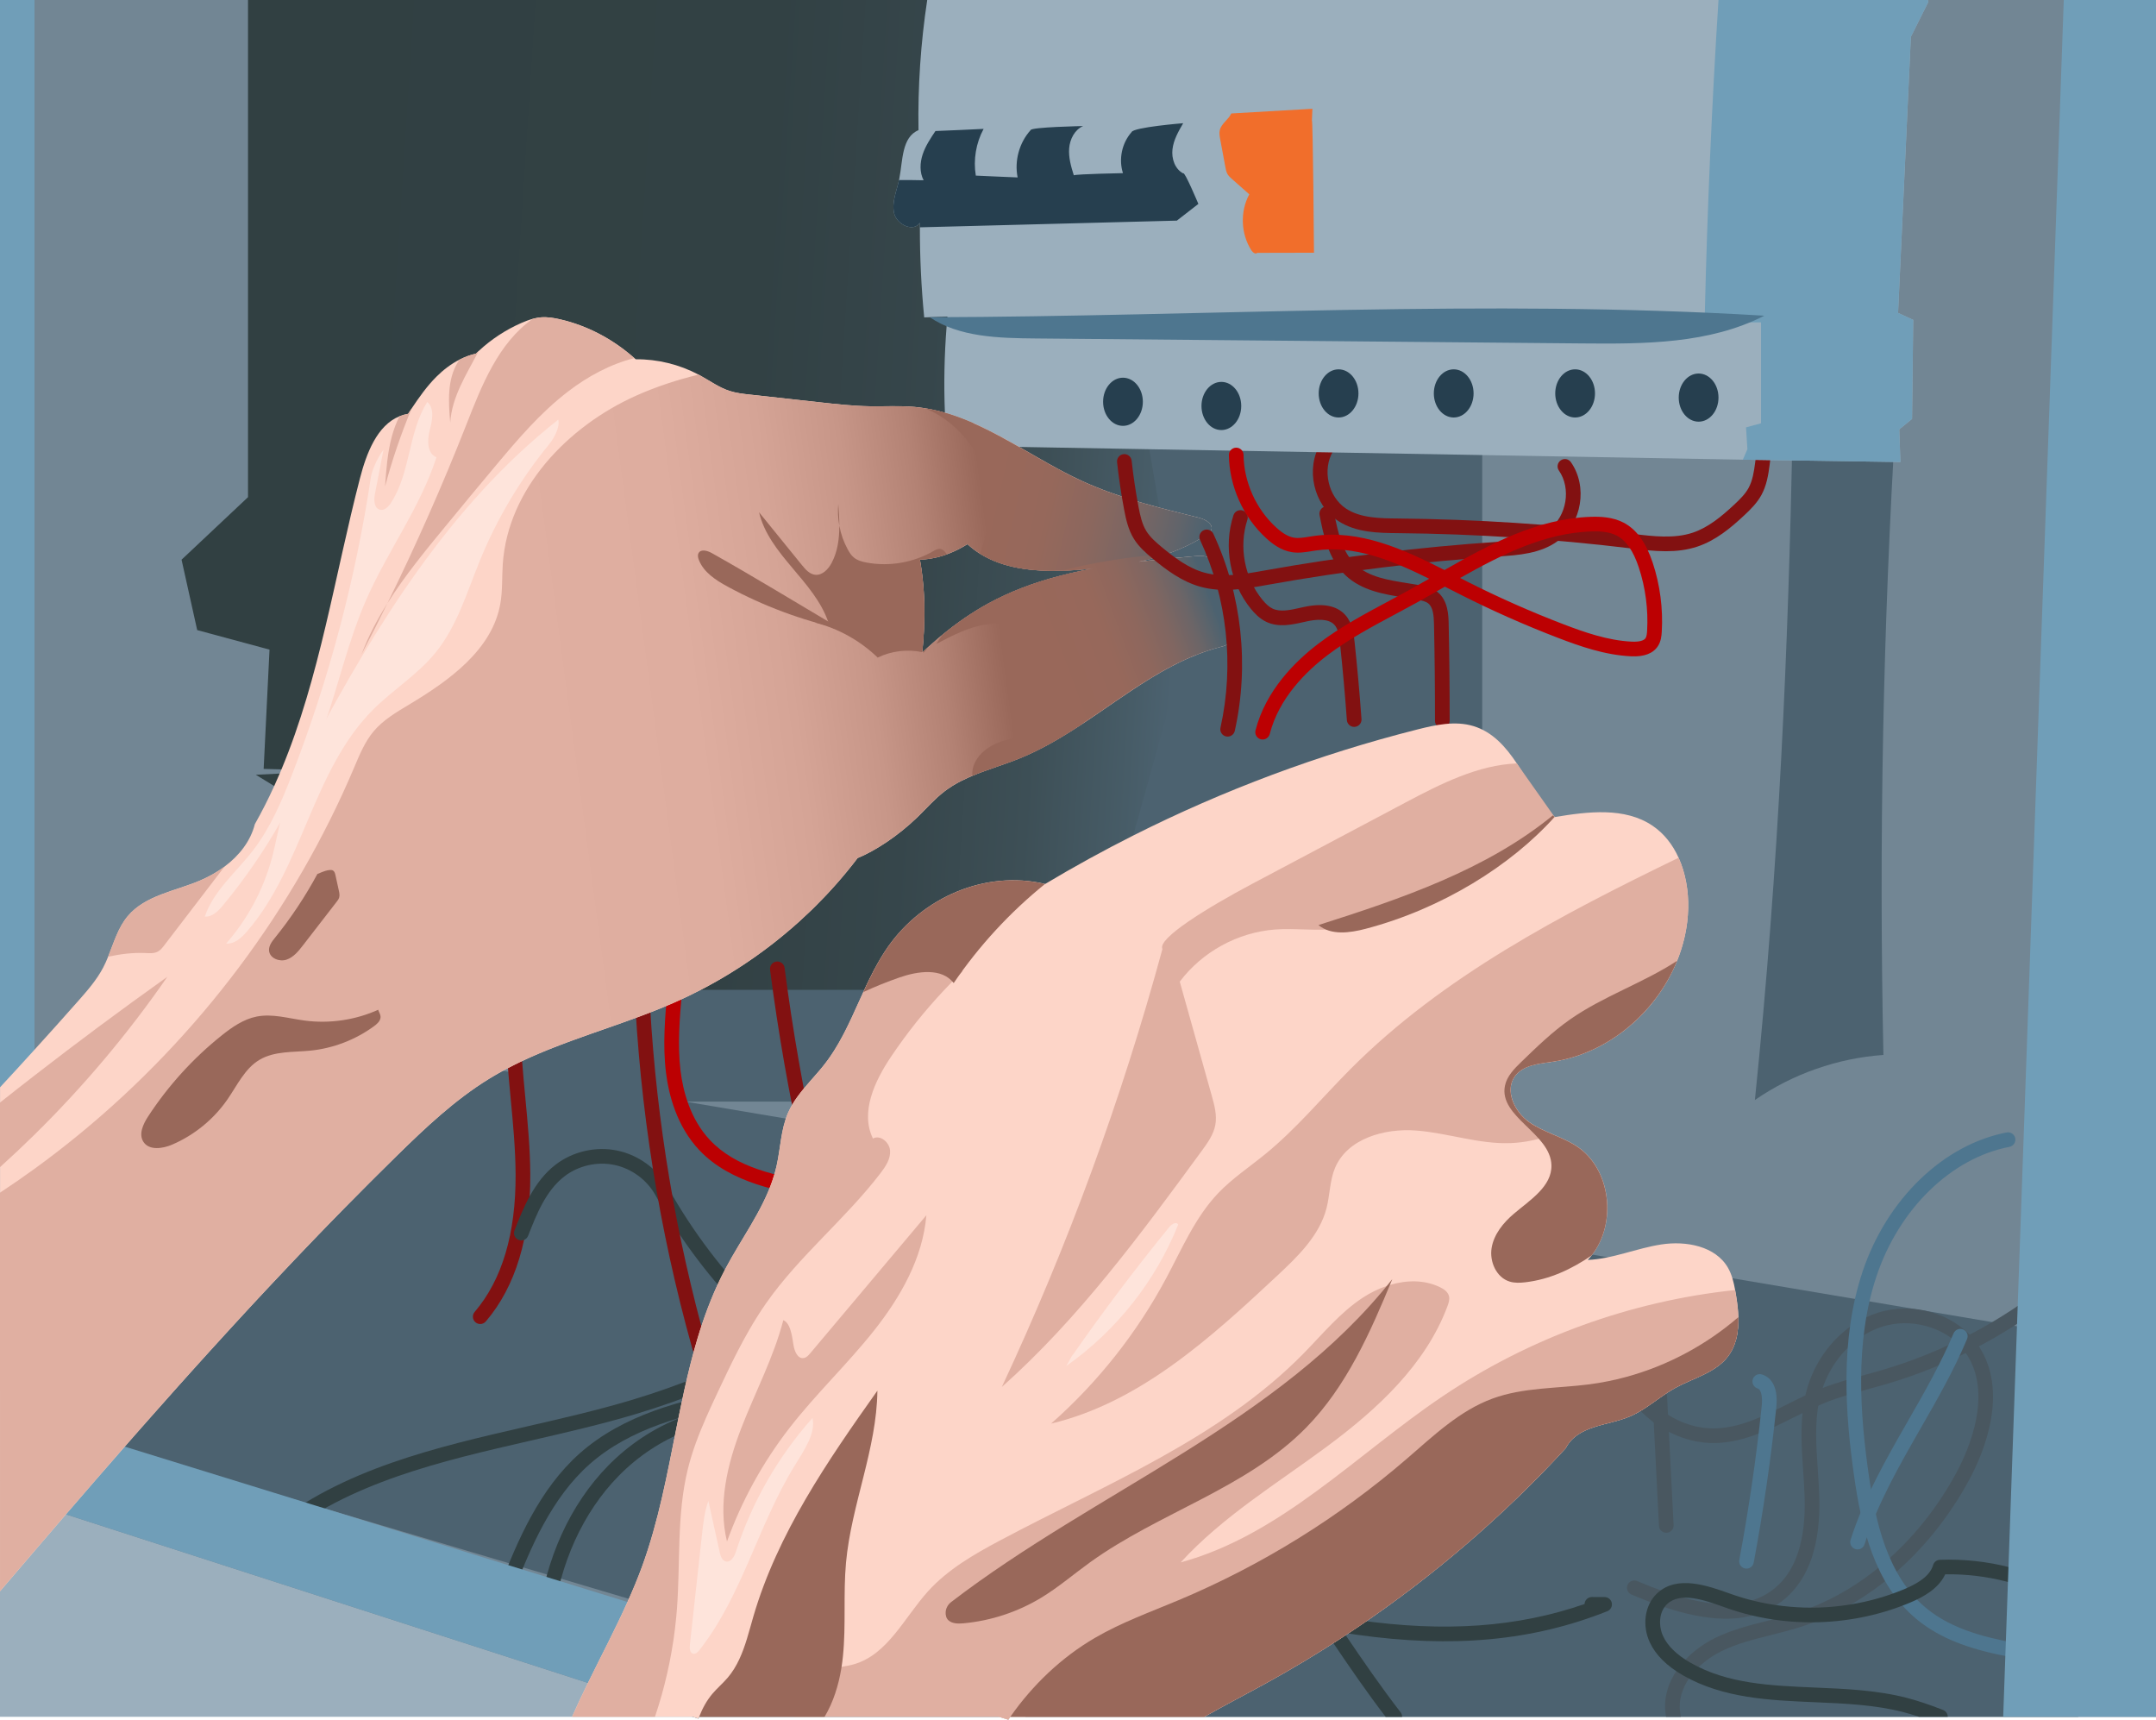 <?xml version="1.0" encoding="utf-8"?>
<!-- Generator: Adobe Illustrator 27.0.0, SVG Export Plug-In . SVG Version: 6.00 Build 0)  -->
<svg version="1.1" id="Слой_1" xmlns="http://www.w3.org/2000/svg" xmlns:xlink="http://www.w3.org/1999/xlink" x="0px" y="0px"
	 viewBox="0 0 1500 1196.18" style="enable-background:new 0 0 1500 1196.18;" xml:space="preserve">
<style type="text/css">
	.st0{fill:#9BAFBD;}
	.st1{fill:#728694;}
	.st2{fill:#FDD5C8;}
	.st3{fill:#FEE4DB;}
	.st4{fill:#E0AFA1;}
	.st5{fill:#99685A;}
	.st6{fill:#AECCD1;}
	.st7{fill:#7A9CA1;}
	.st8{fill:#495B5E;}
	.st9{fill:url(#SVGID_1_);}
	.st10{fill:#E09F89;}
	.st11{fill:url(#SVGID_00000166652732269252127210000004892630801354844820_);}
	.st12{fill:#F6DCDD;}
	.st13{fill:#E39D9D;}
	.st14{fill:#FDACAE;}
	.st15{fill:#E2A094;}
	.st16{fill:#FEBEBE;}
	.st17{fill:#F16E2B;}
	.st18{fill:#DF523C;}
	.st19{fill:#E78B7C;}
	.st20{fill:url(#SVGID_00000088820263814921122710000014134347457101089470_);}
	.st21{fill:#E7DBE0;}
	.st22{fill:url(#SVGID_00000107547908636760407290000016099440863631528589_);}
	.st23{fill:url(#SVGID_00000116927804991219094710000015076354278506576282_);}
	.st24{fill:#E75742;}
	.st25{fill:#EEA755;}
	.st26{fill:#EEB3B2;}
	.st27{fill:#FA9DA5;}
	.st28{fill:#FABEB5;}
	.st29{fill:#F25026;}
	.st30{fill:url(#SVGID_00000122719445752521725550000017831492089604452249_);}
	.st31{fill:url(#SVGID_00000096038314029128548170000015032787155127641238_);}
	.st32{fill:url(#SVGID_00000096040860413932471190000014902443030123548856_);}
	.st33{fill:url(#SVGID_00000023277081698214019740000004234634592729352114_);}
	.st34{fill:url(#SVGID_00000053525976430418718350000000602042369731703207_);}
	.st35{fill:url(#SVGID_00000001648610188446988870000004076786238944016023_);}
	.st36{fill:url(#SVGID_00000104692713805147697530000018356875268501492409_);}
	.st37{fill:url(#SVGID_00000054979004124089530640000000700288482525331590_);}
	.st38{fill:url(#SVGID_00000062159305127171334700000008787184528605319834_);}
	.st39{fill:url(#SVGID_00000075150557274642532180000011349881278214159521_);}
	.st40{fill:url(#SVGID_00000036245430565554215170000015928758083866632354_);}
	.st41{fill:url(#SVGID_00000152945481878825205180000015151243938313982615_);}
	.st42{fill:url(#SVGID_00000031198282156722799950000008096944685835147683_);}
	.st43{fill:url(#SVGID_00000180350888090915994910000010697175763227267458_);}
	.st44{fill:url(#SVGID_00000147201106826473797920000005461667441670369434_);}
	.st45{fill:url(#SVGID_00000155839580497126747630000005746078478191255722_);}
	.st46{fill:url(#SVGID_00000049940542603929093600000014705089799332610460_);}
	.st47{fill:url(#SVGID_00000052074556268366168350000015301565895083309224_);}
	.st48{fill:url(#SVGID_00000181052959836385117910000003132801973330474407_);}
	.st49{fill:url(#SVGID_00000098214221691168146790000005874368840440361608_);}
	.st50{fill:url(#SVGID_00000013159363520800485640000015178779292071249315_);}
	.st51{fill:url(#SVGID_00000056407165970800634040000001845905241709878718_);}
	.st52{fill:url(#SVGID_00000066504944027025653500000001780152708671731129_);}
	.st53{fill:url(#SVGID_00000089535621906095136620000008821852680543046546_);}
	.st54{fill:url(#SVGID_00000132808263809009621520000010419110197244932231_);}
	.st55{fill:url(#SVGID_00000078010233640853142270000006930933085359518648_);}
	.st56{fill:url(#SVGID_00000145030492857003675330000007448948959270641558_);}
	.st57{fill:url(#SVGID_00000046322491784312775520000014254897322271426690_);}
	.st58{fill:url(#SVGID_00000054965129818109736050000004766962347112459659_);}
	.st59{fill:url(#SVGID_00000084505048646006928270000012221911594437628040_);}
	.st60{opacity:0.4;fill:url(#SVGID_00000152965617742841127150000003557385008116313485_);}
	.st61{fill:url(#SVGID_00000156550958104265177090000017231568570106604188_);}
	.st62{fill:url(#SVGID_00000088843591375766863250000018177931248006359174_);}
	.st63{fill:url(#SVGID_00000147188687403166246900000001282137699432994204_);}
	.st64{fill:url(#SVGID_00000102524481102563752630000004380865969681928115_);}
	.st65{fill:url(#SVGID_00000062897837786302004650000000554164385227103621_);}
	.st66{fill:url(#SVGID_00000062179012682407937900000010542932475419711904_);}
	.st67{fill:url(#SVGID_00000017516937561286151340000015389215702654720407_);}
	.st68{fill:url(#SVGID_00000011024591109367654980000003139752144711060667_);}
	.st69{fill:#AD0000;}
	.st70{fill:url(#SVGID_00000162314051874890958600000016213830329763725984_);}
	.st71{fill:url(#SVGID_00000126320116525727572090000003187617216414052755_);}
	.st72{fill:url(#SVGID_00000117638140019770590350000013451210019901750170_);}
	.st73{fill:url(#SVGID_00000015326244667305074440000008524857680072429203_);}
	.st74{fill:url(#SVGID_00000028297894055879929960000009269242564883325064_);}
	.st75{fill:#BF9184;}
	.st76{fill:none;stroke:#FDD5C8;stroke-miterlimit:10;}
	.st77{fill:url(#SVGID_00000077304224661551353890000005823591828312541335_);}
	.st78{fill:url(#SVGID_00000145038724255570704570000011240429171876940453_);}
	.st79{fill:url(#SVGID_00000168104842703898310600000007529282934468990867_);}
	.st80{fill:url(#SVGID_00000026873983322651591710000017021439935108130444_);}
	.st81{fill:url(#SVGID_00000125561826605761409280000004383308709618745517_);}
	.st82{fill:url(#SVGID_00000168100794675918804430000005717837374485819052_);}
	.st83{fill:url(#SVGID_00000005963137866935209160000014752447076854550968_);}
	.st84{fill:url(#SVGID_00000036237270659339962410000015709640334440614072_);}
	.st85{fill:url(#SVGID_00000043434187501290694220000016750921008156152962_);}
	.st86{fill:url(#SVGID_00000054952630884264776280000007269348263029809577_);}
	.st87{fill:none;stroke:#E0AFA1;stroke-miterlimit:10;}
	.st88{fill:#59767A;}
	.st89{fill:none;}
	.st90{fill:#314042;}
	.st91{fill:url(#SVGID_00000131363023683011164550000003433852441137503901_);}
	.st92{fill:url(#SVGID_00000031175623013663254240000004594987456708566433_);}
	.st93{fill:url(#SVGID_00000079483659418742986000000011482613357468507047_);}
	.st94{fill:url(#SVGID_00000112614168750959220920000007967314093538038682_);}
	.st95{fill:url(#SVGID_00000054242358862101709370000015087384745522672788_);}
	.st96{fill:none;stroke:#99685A;stroke-miterlimit:10;}
	.st97{fill:#F2CEC4;}
	.st98{fill:#E1AFA1;}
	.st99{fill:url(#SVGID_00000178188715730972318130000003350845617294397618_);}
	.st100{fill:url(#SVGID_00000035527531367769519620000007405223241918665626_);}
	.st101{fill:url(#SVGID_00000088128999038087410330000012351175940437238461_);}
	.st102{fill:url(#SVGID_00000122710996365755776780000005734609542276070320_);}
	.st103{fill:url(#SVGID_00000010301108062123280100000005303964890734828975_);}
	.st104{fill:url(#SVGID_00000103257302532206587220000009322566384614687915_);}
	.st105{fill:url(#SVGID_00000012468749309591718690000016030957534944454051_);}
	.st106{fill:url(#SVGID_00000098935888219496323010000006021469056230296196_);}
	.st107{fill:url(#SVGID_00000121255328881859150810000017973737637318313137_);}
	.st108{fill:url(#SVGID_00000031166164581872596040000017928628158804190892_);}
	.st109{fill:#E39F8D;}
	.st110{fill:#C2553C;}
	.st111{fill:url(#SVGID_00000109727710542535813640000009588707048087734446_);}
	.st112{fill:url(#SVGID_00000062168882082937661100000013087165497050792872_);}
	.st113{fill:url(#SVGID_00000142871653393945454790000004675416342155380116_);}
	.st114{fill:#AD4024;}
	.st115{fill:url(#SVGID_00000121995884300026945150000008832278514323234195_);}
	.st116{fill:url(#SVGID_00000111894161087460120020000003932332687630069917_);}
	.st117{fill:url(#SVGID_00000100344219920714583670000013937330528862787749_);}
	.st118{opacity:0.561;fill:#FFFFFF;}
	.st119{fill:#FFFFFF;}
	.st120{fill:#FFF1ED;}
	.st121{fill:#E6D7D3;}
	.st122{opacity:0.439;fill:#E0AFA1;}
	.st123{fill:#FFD3C7;}
	.st124{opacity:0.341;fill:#AAAD66;}
	.st125{opacity:0.231;fill:#FFFFFF;}
	.st126{fill:#23282B;}
	.st127{fill:none;stroke:#99685A;stroke-linecap:round;stroke-linejoin:round;stroke-miterlimit:10;}
	.st128{fill:#495760;}
	.st129{fill:#353A3E;}
	.st130{fill:#3A474F;}
	.st131{fill:#709EB8;}
	.st132{fill:#8BB0C5;}
	.st133{fill:#31556B;}
	.st134{fill:#4E768F;}
	.st135{fill:#263F4F;}
	.st136{fill:#576975;}
	.st137{fill:none;stroke:#3A474F;stroke-miterlimit:10;}
	.st138{fill:#2F3943;}
	.st139{fill:#C78D7D;}
	.st140{fill:#421D13;}
	.st141{fill:#5E3E35;}
	.st142{fill:#806158;}
	.st143{fill:#EFC3B6;}
	.st144{fill:#C79789;}
	.st145{fill:none;stroke:#EFC3B6;stroke-miterlimit:10;}
	.st146{fill:#69483F;}
	.st147{fill:none;stroke:#806158;stroke-width:3;stroke-linecap:round;stroke-linejoin:round;stroke-miterlimit:10;}
	.st148{fill:#E8E8E8;}
	.st149{fill:#BACAD9;}
	.st150{fill:#694034;}
	.st151{fill:#658F85;}
	.st152{fill:#407065;}
	.st153{fill:#323C42;}
	.st154{fill:#B4CADE;}
	.st155{opacity:0.329;fill:#C75B63;}
	.st156{fill:none;stroke:#5E3E35;stroke-width:4;stroke-linecap:round;stroke-linejoin:round;stroke-miterlimit:10;}
	.st157{fill:#4C6270;}
	.st158{fill:#7A4A3D;}
	.st159{fill:#252E37;}
	.st160{fill:#3E4852;}
	.st161{fill:none;stroke:#E0AFA1;stroke-linecap:round;stroke-linejoin:round;stroke-miterlimit:10;}
	.st162{fill:#BA8677;}
	.st163{fill:#313B45;}
	.st164{fill:none;stroke:#4E768F;stroke-miterlimit:10;}
	.st165{fill:#193646;}
	.st166{opacity:0.188;fill:#FFFFFF;}
	.st167{fill:none;stroke:#421D13;stroke-miterlimit:10;}
	.st168{opacity:0.22;fill:#1390D4;}
	.st169{opacity:0.239;fill:#027DCF;}
	.st170{opacity:0.322;fill:#FFFFFF;}
	.st171{fill:#CFCFCF;}
	.st172{fill:url(#SVGID_00000169519474761804217720000015012668219812071838_);}
	.st173{fill:url(#SVGID_00000093158558166817354150000009003498081256644997_);}
	.st174{opacity:0.749;fill:url(#SVGID_00000069381214703474050650000017300463543325569460_);}
	.st175{fill:url(#SVGID_00000174588703723223540270000002640319574197321364_);}
	.st176{fill:url(#SVGID_00000140729580854886234530000012377513720562090925_);}
	.st177{fill:#821111;}
	.st178{fill:url(#SVGID_00000159469007138662903980000018044574988406609574_);}
	.st179{fill:#BC0002;}
	.st180{fill:url(#SVGID_00000121279057276805912450000016571354914230760596_);}
	.st181{fill:url(#SVGID_00000077322378902303777060000008696647900661250979_);}
	.st182{fill:url(#SVGID_00000107589959726291709100000006736014768395694757_);}
</style>
<g>
	<rect class="st0" width="1500" height="1194.17"/>
	<path class="st1" d="M1500,0v1194.17H702.92c-0.48,0.66-0.95,1.33-1.4,2.01l-6.48-2.01H486.41c-0.16,0.42-0.32,0.84-0.48,1.28
		l-3.99-1.28l-23.8-7.69l-49.09-15.86L45.87,1053.35l-21.84-7.06L0,1038.54V0H1500z"/>
	<rect class="st131" width="24.03" height="1047.99"/>
	<ellipse class="st135" cx="714.6" cy="276.66" rx="14.56" ry="16.02"/>
	<rect x="361.32" y="300.24" class="st157" width="669.9" height="466.02"/>
	<path class="st157" d="M1247.14,301.54c-3.06,148.9-9.2,297.73-26.2,463.6c26.3-18.16,57.53-29.1,89.42-31.34
		c-3.19-148.97-0.26-298.07,8.78-446.8C1295.26,290.92,1271.11,293.21,1247.14,301.54z"/>
	<polygon class="st157" points="1445.91,1194.17 713.74,1194.17 1.54,982.63 205.43,720.5 1414.17,924.38 	"/>
	<path class="st177" d="M1158.96,383.42c-8.11,0-16.25-0.99-24.24-1.96l-0.73-0.09c-53.3-6.47-107.55-10.01-161.24-10.52
		c-13.67-0.13-29.16-0.28-41.74-8.49c-17.28-11.28-22.92-36.57-12.07-54.12c1.48-2.39,4.62-3.13,7.02-1.66
		c2.39,1.48,3.13,4.62,1.65,7.02c-7.92,12.82-3.65,31.99,8.97,40.23c10.08,6.58,23.39,6.71,36.27,6.83
		c54.07,0.51,108.7,4.08,162.37,10.59l0.73,0.09c14.15,1.72,28.78,3.5,41.73-0.81c10.9-3.62,20.31-11.52,28.86-19.5
		c3.94-3.68,7.67-7.34,10.03-11.69c2.74-5.04,3.71-11.11,4.53-17.41c1.38-10.64,2.36-21.44,2.93-32.12
		c0.15-2.81,2.58-4.97,5.36-4.82c2.81,0.15,4.97,2.55,4.82,5.36c-0.58,10.93-1.59,22-3,32.89c-0.91,7.01-2.1,14.4-5.68,20.98
		c-3.09,5.68-7.64,10.16-12.03,14.26c-9.39,8.78-19.85,17.49-32.6,21.73C1173.7,382.6,1166.34,383.42,1158.96,383.42z"/>
	<path class="st177" d="M1003.47,506.5C1003.47,506.5,1003.47,506.5,1003.47,506.5c-2.82,0-5.1-2.29-5.1-5.1
		c0.02-22.28-0.21-44.92-0.69-67.28c-0.12-5.56-0.54-11.71-4.04-14.45c-1.79-1.4-4.57-2-7.27-2.49c-2.76-0.5-5.67-0.97-8.47-1.41
		c-14.93-2.37-30.38-4.82-41.81-15.6c-12.09-11.39-15.52-29.02-18.02-41.9c-0.54-2.76,1.27-5.44,4.03-5.98
		c2.77-0.54,5.44,1.27,5.98,4.03c2.91,14.93,6.04,27.97,15.01,36.42c9.15,8.62,22.4,10.72,36.42,12.95
		c2.86,0.46,5.83,0.93,8.71,1.45c3.78,0.69,8.11,1.67,11.72,4.49c7.6,5.95,7.83,16.56,7.95,22.27c0.48,22.44,0.71,45.15,0.69,67.51
		C1008.57,504.22,1006.29,506.5,1003.47,506.5z"/>
	<linearGradient id="SVGID_1_" gradientUnits="userSpaceOnUse" x1="183.202" y1="318.426" x2="822.961" y2="359.632">
		<stop  offset="0" style="stop-color:#314042"/>
		<stop  offset="0.526" style="stop-color:#324144"/>
		<stop  offset="0.715" style="stop-color:#36464B"/>
		<stop  offset="0.85" style="stop-color:#3D4F56"/>
		<stop  offset="0.958" style="stop-color:#475C67"/>
		<stop  offset="1" style="stop-color:#4C6270"/>
	</linearGradient>
	<path class="st9" d="M823.95,453.25l-1.86,6.73l-33.64,121.21L758.67,688.5H422.78L229.54,570.42l-12.16-7.43l-13.17-8.05
		l-3.57-2.17l-2.45-1.5l-7.44-4.54l-12.77-7.81l16.59-0.84l9.06-0.47l3.64-0.19l5.45-0.28l17.08-0.89l1.22-0.06l-1.18-0.03
		l-16.49-0.48l-5.18-0.15l-3.71-0.1l-8.68-0.26l-12.35-0.35l4.08-82.95l-50.32-13.59l-10.88-48.96l46.24-43.51V0H745.5l20.91,120.82
		l5.87,33.86l11.1,64.15l2.97,17.2l5.71,32.91c0,0,0,0,0,0.01l2.58,14.94l4.95,28.57l7.03,40.65l5.52,31.88l0.04,0.23v0.01
		l0.57,3.33L823.95,453.25z"/>
	<path class="st177" d="M334.1,920.97c-1.17,0-2.35-0.4-3.31-1.22c-2.14-1.83-2.39-5.05-0.56-7.19
		c19.09-22.33,28.68-54.49,28.49-95.6c-0.08-17.48-1.77-35.3-3.4-52.54c-1.63-17.23-3.32-35.04-3.44-52.73
		c-0.02-2.81,2.25-5.11,5.06-5.13c0.01,0,0.02,0,0.04,0c2.8,0,5.08,2.26,5.1,5.06c0.12,17.25,1.79,34.84,3.4,51.84
		c1.65,17.46,3.37,35.52,3.45,53.46c0.2,43.62-10.21,78.03-30.94,102.27C336.96,920.37,335.53,920.97,334.1,920.97z"/>
	<path class="st90" d="M520.31,930.01c-2.57,0-5.16-0.89-7.38-2.59c-3.31-2.54-5.08-6.36-4.74-10.21c0.29-3.3,2.11-6.3,4.95-8.3
		c-22.19-23.43-41.4-49.52-57.2-77.7c-5.97-10.65-16.68-18.48-28.64-20.93c-11.96-2.46-24.88,0.51-34.57,7.94
		c-12.99,9.97-19.53,26.64-25.29,41.35c-1.03,2.62-3.98,3.91-6.61,2.89c-2.62-1.03-3.91-3.98-2.89-6.61
		c5.94-15.16,13.34-34.03,28.58-45.72c12-9.21,28.01-12.89,42.83-9.84c14.82,3.04,28.08,12.74,35.48,25.93
		c17.2,30.68,38.56,58.82,63.49,83.65c2.74,2.73,3.84,6.79,2.94,10.87c-0.9,4.07-3.6,7.3-7.24,8.62
		C522.82,929.8,521.57,930.01,520.31,930.01z M520.38,916.76c-0.29,0-0.66,0.08-1.05,0.28c-0.61,0.32-0.97,0.79-1,1.07
		c-0.02,0.28,0.25,0.8,0.79,1.23s1.13,0.54,1.39,0.45c0.26-0.1,0.62-0.56,0.77-1.24c0.15-0.68,0.02-1.25-0.18-1.45
		c-0.05-0.05-0.11-0.11-0.16-0.16c-0.06-0.03-0.11-0.06-0.17-0.09C520.69,916.78,520.55,916.76,520.38,916.76z"/>
	<path class="st0" d="M1320.55,217.65l10.53,4.86l-0.8,68.87l-8.91,7.3l0.8,22.69l-5-0.07l-70.43-1.05l-20.26-0.31l-12.89-0.19
		l-1.03-0.01l-291.22-5.13h-0.01l-121.75-2.14L709,310.88h-0.07l-19.05-0.33l-14.08-0.25h-0.01l-16.97-0.31
		c-0.52-6.07-0.93-12.15-1.22-18.23c-0.09-1.56-0.15-3.1-0.2-4.65c-0.8-20.05-0.39-40.16,1.19-60.16c0.16-2.11,0.35-4.21,0.54-6.32
		c0.01-0.15,0.03-0.29,0.04-0.44c-5.39,0.2-10.78,0.39-16.17,0.6c-2.04-20.83-3.04-41.75-3.01-62.67c0-1.06,0-2.11,0.01-3.17
		c-4.44,6.82-16.17,1.27-17.94-6.67c-1.72-7.66,1.73-15.34,3.42-23.04c0.06-0.28,0.12-0.57,0.17-0.84
		c2.49-12.51,1.59-29,13.38-33.86c-0.51-30.28,1.53-60.6,6.06-90.54h696.16l0.36,1.3l-12.16,24.31L1320.55,217.65z"/>
	<path class="st177" d="M490.82,956.6c-2.24,0-4.24-1.47-4.89-3.65c-24.17-81.89-38.91-166.64-43.8-251.89
		c-0.16-2.81,1.99-5.22,4.8-5.38c2.83-0.16,5.22,1.99,5.38,4.8c4.59,80.03,17.94,159.62,39.7,236.78c0.13,0,0.26,0.01,0.39,0.03
		c2.8,0.31,4.81,2.83,4.5,5.63l-1.02,9.15c-0.27,2.41-2.2,4.3-4.62,4.51C491.12,956.6,490.97,956.6,490.82,956.6z"/>
	<path class="st179" d="M569.67,833.23c-0.27,0-0.55-0.02-0.83-0.07c-25.47-4.17-60.36-9.88-82.32-33.15
		c-15.72-16.66-21.27-38.51-23.17-53.91c-2.38-19.29-0.65-38.67,1.02-57.41c0.25-2.8,2.73-4.88,5.53-4.62
		c2.8,0.25,4.88,2.72,4.63,5.53c-1.62,18.21-3.3,37.04-1.05,55.26c1.71,13.89,6.65,33.52,20.47,48.16
		c18.12,19.2,45.39,24.99,76.55,30.09c2.78,0.46,4.66,3.08,4.21,5.85C574.29,831.46,572.12,833.23,569.67,833.23z"/>
	<path class="st177" d="M563.58,808.75c-2.34,0-4.44-1.62-4.97-3.99c-9.54-42.86-17.23-86.67-22.85-130.21
		c-0.36-2.79,1.61-5.35,4.4-5.71c2.79-0.38,5.35,1.61,5.71,4.4c5.59,43.24,13.22,86.74,22.69,129.3c0.61,2.75-1.12,5.47-3.87,6.08
		C564.32,808.71,563.94,808.75,563.58,808.75z"/>
	<path class="st90" d="M379.65,1131.55c-0.2,0-0.41-0.01-0.61-0.04c-2.8-0.33-4.79-2.87-4.46-5.67
		c4.98-41.75,22.22-79.52,48.55-106.36c29.37-29.94,69.93-45.61,108.49-41.92c2.8,0.27,4.86,2.76,4.59,5.56
		c-0.27,2.8-2.74,4.86-5.56,4.59c-35.53-3.41-73,11.14-100.24,38.91c-24.76,25.24-40.99,60.9-45.71,100.43
		C384.39,1129.64,382.19,1131.55,379.65,1131.55z"/>
	<path class="st90" d="M352.6,1110.27c-0.61,0-1.22-0.11-1.82-0.34c-2.63-1.01-3.94-3.96-2.93-6.58
		c12.17-31.7,27.49-67.6,55.5-92.43c30.31-26.87,71.34-37.24,107.47-43.83c2.77-0.5,5.42,1.33,5.93,4.1c0.5,2.77-1.33,5.42-4.1,5.93
		c-34.75,6.34-74.11,16.22-102.54,41.43c-26.29,23.31-41.01,57.88-52.74,88.45C356.58,1109.02,354.65,1110.27,352.6,1110.27z"/>
	<path class="st90" d="M190.42,1072.06c-1.48,0-2.95-0.64-3.96-1.89c-1.77-2.19-1.44-5.4,0.75-7.17
		c50.95-41.31,116.31-56.32,179.53-70.83c24-5.51,48.82-11.21,72.38-18.26c34.04-10.18,67.21-23.79,98.58-40.45
		c2.49-1.32,5.57-0.37,6.89,2.11c1.32,2.49,0.37,5.57-2.11,6.89c-31.97,16.97-65.76,30.84-100.44,41.22
		c-23.88,7.14-48.86,12.88-73.02,18.43c-62.08,14.25-126.27,28.99-175.39,68.81C192.68,1071.69,191.55,1072.06,190.42,1072.06z"/>
	<path class="st128" d="M1192.13,1003.76c-34.44,0-67.04-28.79-70.67-63.16c-0.3-2.8,1.73-5.31,4.53-5.6
		c2.8-0.31,5.31,1.73,5.6,4.53c3.2,30.28,32.64,55.51,63.11,53.98c17.03-0.86,32.49-8.58,48.85-16.76
		c7.61-3.8,15.47-7.73,23.51-10.91c9.89-3.91,20.19-6.72,30.15-9.44c4.05-1.11,8.24-2.25,12.31-3.44
		c42.94-12.6,83.92-34.26,118.51-62.65c2.18-1.78,5.39-1.47,7.17,0.71c1.78,2.18,1.47,5.39-0.71,7.17
		c-35.64,29.25-77.87,51.57-122.11,64.55c-4.16,1.22-8.4,2.38-12.5,3.5c-9.69,2.65-19.72,5.39-29.09,9.09
		c-7.63,3.02-15.29,6.84-22.71,10.55c-16.58,8.29-33.73,16.85-52.89,17.82C1194.19,1003.74,1193.16,1003.76,1192.13,1003.76z"/>
	<path class="st128" d="M1370.45,1028.56c-13.85,25.92-32.53,49.21-54.04,67.33c-16.54,13.95-34.6,24.79-53.65,32.21
		c-0.07,0.03-0.15,0.06-0.22,0.07c-3.55,1.4-7.3,2.71-11.11,3.9c-6.36,1.98-12.89,3.63-19.19,5.2c-12.28,3.09-23.87,5.99-34.63,11.3
		c-7.85,3.87-14.97,9.44-20.04,15.64c-6.03,7.37-9.12,15.48-8.93,23.45c0.03,1.79,0.25,3.63,0.64,5.46c0.07,0.35,0.1,0.7,0.1,1.05
		h-10.28c-0.39-2.11-0.61-4.22-0.66-6.29c-0.25-10.41,3.64-20.84,11.23-30.12c6.06-7.41,14.16-13.75,23.42-18.34
		c11.74-5.78,24.41-8.97,36.67-12.04c6.16-1.54,12.54-3.15,18.63-5.04c3.67-1.15,7.25-2.42,10.66-3.74c0.06-0.03,0.13-0.06,0.2-0.07
		c17.94-7.02,34.95-17.26,50.58-30.45c20.53-17.29,38.39-39.52,51.63-64.33c8.33-15.61,25.6-54.95,5.96-82.97
		c-0.68-0.98-1.4-1.91-2.13-2.78c-12.55-15.1-36.03-21.48-55.81-15.17c-5.16,1.63-10.14,4.06-14.81,7.22
		c-13.38,9.04-23.56,23.55-27.93,39.82c-0.47,1.76-0.89,3.55-1.24,5.33c-2.99,15.12-1.92,30.64-0.82,47.07
		c0.42,6.19,0.86,12.6,1.05,18.92c0.98,32.93-7.12,56.84-24.07,71.04c-6.16,5.17-13.28,8.91-21.17,11.14
		c-0.06,0.01-0.13,0.03-0.19,0.04c-17.36,4.89-38.78,2.72-65.5-6.61c-5.99-2.07-12.44-4.57-19.75-7.67
		c-2.59-1.09-3.8-4.09-2.69-6.68c1.09-2.59,4.08-3.8,6.68-2.69c7.08,3,13.34,5.43,19.11,7.43c24.77,8.67,44.26,10.75,59.55,6.38
		c0.07-0.01,0.13-0.03,0.2-0.04c6.42-1.83,12.22-4.89,17.21-9.09c14.45-12.1,21.32-33.28,20.43-62.94
		c-0.17-6.12-0.61-12.42-1.02-18.51c-1.11-16.37-2.26-33.29,0.99-49.76c0.39-1.98,0.86-3.98,1.37-5.96
		c5.01-18.63,16.69-35.26,32.08-45.64c5.49-3.7,11.34-6.55,17.43-8.49c23.94-7.63,51.38-0.07,66.71,18.35
		c0.9,1.08,1.81,2.24,2.65,3.47C1398.64,967.59,1379.67,1011.29,1370.45,1028.56z"/>
	<path class="st134" d="M1414.22,1153.82c-8.62,0-17.01-1.45-24.56-3.07c-24.77-5.31-42.76-13.19-56.61-24.8
		c-29.12-24.41-38.19-64.28-43.21-100.06c-5.69-40.48-10.14-93.14,6.06-141.51c16.83-50.26,56.16-88.21,100.21-96.67
		c2.76-0.53,5.44,1.28,5.97,4.04c0.53,2.76-1.28,5.44-4.04,5.97c-40.49,7.78-76.78,43.07-92.46,89.9
		c-15.52,46.35-11.17,97.49-5.63,136.86c4.76,33.86,13.19,71.47,39.67,93.67c12.53,10.5,29.11,17.7,52.2,22.64
		c10.85,2.32,23.53,4.3,35.31,1.37c11.69-2.91,20.82-10.92,23.26-20.41c0.7-2.73,3.49-4.37,6.2-3.67c2.73,0.7,4.37,3.48,3.67,6.2
		c-3.35,13.06-15.39,23.96-30.67,27.77C1424.46,1153.32,1419.3,1153.82,1414.22,1153.82z"/>
	<path class="st134" d="M1215.1,1091.1c-0.31,0-0.63-0.03-0.94-0.09c-2.77-0.52-4.59-3.18-4.07-5.95
		c6.61-35.3,11.86-71.32,15.59-107.05c0.53-5.07,0.1-11.32-2.85-12.23c-2.69-0.84-4.19-3.69-3.36-6.38
		c0.84-2.69,3.69-4.19,6.38-3.36c4.48,1.39,11.72,6.23,9.97,23.03c-3.76,36.01-9.05,72.3-15.71,107.87
		C1219.64,1089.39,1217.5,1091.1,1215.1,1091.1z"/>
	<path class="st128" d="M1159.29,1066.18c-2.7,0-4.95-2.12-5.09-4.84l-4.55-89.83c-0.14-2.81,2.02-5.21,4.83-5.35
		c2.76-0.18,5.2,2.02,5.35,4.83l4.55,89.83c0.14,2.81-2.02,5.21-4.83,5.35C1159.47,1066.17,1159.38,1066.18,1159.29,1066.18z"/>
	<path class="st131" d="M695.04,1194.17H486.41c-0.16,0.42-0.32,0.84-0.48,1.28l-3.99-1.28l-23.8-7.69l-49.09-15.86L45.87,1053.35
		l-21.84-7.06L0,1038.54v-59.11l24.03,7.43l62.77,19.4l132.38,40.89c0-0.01,0.01,0,0.01,0l139.34,43.06l26.5,8.18l51.52,15.92
		l33.9,10.49l11.26,3.47l15.29,4.73l22.63,6.99l63.92,19.75l1.82,0.55L695.04,1194.17z"/>
	<path class="st90" d="M1118.27,1120.72c-51.83,20.65-107.33,25.83-174.64,16.33c-2.84-0.41-5.68-0.83-8.49-1.28
		c0.35,0.52,0.7,1.03,1.05,1.56c11.8,17.48,24.61,36.07,38.27,53.74c0.71,0.93,1.06,2.02,1.06,3.12h-11.5
		c-12.96-16.94-25.06-34.56-36.28-51.15c-2.43-3.58-4.85-7.16-7.27-10.75l-0.44-0.66c-1.15-1.7-1.17-3.92-0.04-5.64
		c1.12-1.72,3.15-2.61,5.17-2.24c6.47,1.17,13.17,2.24,19.89,3.2c60.26,8.52,110.66,4.97,157.37-11.21c0.12-2.71,2.36-4.88,5.1-4.88
		c0.01,0,0.01,0,0.03,0l8.85,0.03c2.43,0.01,4.53,1.75,4.98,4.15S1120.53,1119.82,1118.27,1120.72z"/>
	<path class="st90" d="M1406.27,1092.44c-2.9-0.89-5.46-1.6-7.82-2.2c-15.92-4.09-32.34-5.87-48.82-5.27
		c-2.18,0.09-4.08,1.54-4.7,3.64c-1.89,6.44-8.1,11.69-19.53,16.56c-0.68,0.29-1.37,0.58-2.13,0.87
		c-19.4,7.91-40.98,12.13-62.42,12.22c-13.78,0.03-27.38-1.53-40.59-4.75c-5.46-1.33-10.91-2.96-16.22-4.86l-0.54-0.19
		c-15.47-5.52-36.66-13.08-50.42-0.29c-0.19,0.17-0.41,0.36-0.55,0.51c-8.24,8.02-10.18,21.87-4.73,33.67
		c4.05,8.77,11.81,16.49,23.1,22.97c0,0.01,0,0.01,0.01,0.01c0.04,0.03,0.1,0.07,0.16,0.1c27.84,15.9,60.17,17.27,91.46,18.6
		c20.62,0.87,41.96,1.78,61.62,6.87c3.45,0.89,7.06,1.97,10.98,3.28h20c0-2.04-1.24-3.96-3.25-4.75c-9.79-3.82-17.78-6.48-25.17-8.4
		c-20.72-5.37-42.6-6.29-63.76-7.19c-31.43-1.33-61.12-2.58-86.81-17.26c0,0,0,0-0.01,0c-0.04-0.03-0.09-0.06-0.15-0.09
		c0,0,0,0-0.01,0c-9.41-5.42-15.76-11.61-18.9-18.42c-3.1-6.7-3.22-16.44,2.62-22.12l0.23-0.22c9.34-8.67,25.72-2.83,40.17,2.33
		l0.52,0.19c5.65,2.02,11.46,3.77,17.26,5.17c14.01,3.42,28.53,5.13,43.03,5.04c22.73-0.09,45.63-4.57,66.16-12.95
		c0.79-0.32,1.59-0.64,2.36-0.98c8.17-3.48,19.12-9.17,23.94-19.46c14.37-0.25,28.66,1.46,42.58,5.04c2.21,0.57,4.62,1.24,7.35,2.08
		c2.69,0.82,5.53-0.7,6.36-3.39C1410.48,1096.11,1408.97,1093.27,1406.27,1092.44z"/>
	<g>
		<path class="st2" d="M855.48,439.53c-3.32-14.43-6.63-28.86-9.93-43.3c-0.61-2.66-1.33-5.52-3.35-7.37
			c-2.77-2.52-6.98-2.34-10.7-2.01c-3.12,0.28-6.23,0.55-9.35,0.84c-3.13,0.28-6.26,0.57-9.39,0.87c-2.61,0.23-5.23,0.5-7.84,0.77
			c-1.98,0.19-3.96,0.41-5.94,0.63c-2.21,0.25-4.43,0.5-6.64,0.76c2.27-0.5,4.53-1.02,6.77-1.6c0.6-0.15,1.18-0.31,1.78-0.47
			c0.6-0.15,1.18-0.31,1.78-0.48c0.38-0.1,0.76-0.2,1.15-0.32c0.47-0.13,0.92-0.26,1.38-0.39c0.41-0.12,0.83-0.25,1.25-0.38
			c0.32-0.09,0.64-0.19,0.96-0.29c0.13-0.04,0.28-0.09,0.41-0.13c0.45-0.13,0.92-0.28,1.37-0.44c0.22-0.06,0.42-0.13,0.64-0.2
			c0.25-0.07,0.48-0.16,0.71-0.23c0.5-0.16,1-0.33,1.5-0.51c0.06-0.01,0.1-0.03,0.15-0.04c0.13-0.06,0.23-0.1,0.36-0.15h0.01
			c0.01,0,0.01,0,0.01,0c0.17-0.06,0.35-0.12,0.52-0.19h0.01c0.15-0.04,0.29-0.1,0.44-0.16c0.55-0.19,1.11-0.39,1.66-0.6
			c3.2-1.19,6.35-2.5,9.44-3.96c0.66-0.29,1.31-0.61,1.97-0.95c0.03,0,0.06-0.01,0.09-0.04c0.82-0.39,1.62-0.8,2.42-1.22
			c0.74-0.38,1.49-0.77,2.23-1.18c0.47-0.25,0.93-0.51,1.38-0.77c2.5-1.43,4.95-2.96,7.34-4.59c0.93-0.64,1.88-1.33,2.43-2.32
			c2.26-4.06-3.5-7.76-8.01-8.88c-6.98-1.75-13.98-3.48-20.97-5.3c-2.2-0.57-4.4-1.15-6.58-1.73c-0.1-0.03-0.22-0.06-0.32-0.09
			c-7.67-2.05-15.32-4.24-22.86-6.67c-1.19-0.38-2.39-0.77-3.58-1.17c-2.3-0.76-4.57-1.54-6.84-2.36c-0.93-0.33-1.86-0.67-2.8-1.02
			c-1-0.36-2.01-0.74-3.01-1.14c-1.82-0.68-3.61-1.4-5.4-2.13c-1.67-0.67-3.33-1.37-4.98-2.1c-0.66-0.28-1.33-0.57-1.98-0.87
			c-0.99-0.44-1.97-0.87-2.94-1.33c-1.85-0.86-3.68-1.73-5.5-2.64c-0.92-0.45-1.82-0.9-2.74-1.37c-1.22-0.61-2.45-1.24-3.66-1.88
			c-1.57-0.83-3.15-1.66-4.7-2.5c-2.36-1.28-4.7-2.58-7.03-3.89c-2.11-1.19-4.21-2.39-6.31-3.58c-1-0.57-2.01-1.15-3.01-1.72
			c-0.77-0.45-1.54-0.89-2.32-1.34c-2.33-1.33-4.66-2.67-6.99-4c-0.31-0.17-0.63-0.36-0.95-0.54h-0.07c-1.22-0.71-2.4-1.4-3.63-2.1
			c-1.56-0.87-3.12-1.75-4.67-2.61c-1.54-0.86-3.1-1.7-4.67-2.55c-1.17-0.63-2.34-1.25-3.52-1.86c-1.76-0.93-3.52-1.83-5.3-2.71
			c-0.89-0.45-1.78-0.89-2.67-1.31c-0.89-0.44-1.78-0.86-2.68-1.28c-1.59-0.74-3.17-1.47-4.78-2.17c-1-0.44-2.01-0.87-3.03-1.3
			c-1-0.42-2.02-0.83-3.04-1.24c-0.79-0.32-1.59-0.63-2.37-0.92c-0.95-0.36-1.89-0.71-2.85-1.05c-0.84-0.31-1.67-0.6-2.5-0.87
			c-0.23-0.09-0.47-0.16-0.7-0.23c-0.61-0.2-1.24-0.41-1.85-0.6c-0.25-0.07-0.51-0.16-0.76-0.23c-0.83-0.26-1.67-0.51-2.5-0.74
			c-0.7-0.2-1.41-0.41-2.11-0.58c-0.7-0.19-1.4-0.38-2.11-0.55c-0.76-0.19-1.53-0.36-2.29-0.54c-0.74-0.19-1.49-0.35-2.23-0.5
			c-0.42-0.1-0.86-0.19-1.3-0.26c-1.22-0.25-2.45-0.47-3.67-0.67c-2.48-0.41-4.97-0.73-7.5-0.96c-10.33-0.93-20.71-0.26-31.08-0.44
			c-11.81-0.2-23.59-1.51-35.33-2.81c-15.98-1.76-31.95-3.52-47.93-5.3c-4.85-0.52-9.74-1.08-14.4-2.59
			c-7.11-2.32-13.27-6.77-19.81-10.4c-0.57-0.31-1.12-0.63-1.7-0.92c-13.38-7.08-28.54-10.79-43.7-10.67
			c-0.31-0.28-0.61-0.55-0.93-0.82c-15.26-13.43-32.72-22.51-51.32-26.88c-4.5-1.06-9.15-1.85-13.75-1.46
			c-1.4,0.12-2.8,0.35-4.17,0.67l-0.54,0.13c-0.31,0.07-0.61,0.15-0.92,0.23c-2.72,0.73-5.37,1.78-7.97,2.9
			c-10.83,4.76-20.88,11.33-29.56,19.4l-0.01,0.01c-0.67,0.61-1.33,1.22-1.98,1.86c-3.93,0.89-7.75,2.32-11.39,4.19h-0.01
			c-5.94,3.03-11.4,7.21-16.15,11.96c-6.57,6.57-11.94,14.18-17.11,21.92c-0.86,1.28-1.7,2.55-2.55,3.83
			c-2.11,0.36-4.09,0.93-5.94,1.69c-15.68,6.35-23.04,25.84-27.51,43.02c-17.58,67.72-27.89,138.54-54.64,202.6
			c-0.39,0.98-0.8,1.94-1.21,2.9c-1.24,2.9-2.5,5.78-3.82,8.65c-4.11,9.01-8.58,17.88-13.49,26.56
			c-3.01,11.88-10.86,21.89-21.09,29.52c-5.13,3.83-10.86,7.06-16.88,9.64c-17.42,7.46-38.2,10.28-50.4,24.77
			c-6.79,8.05-9.7,18.42-13.69,28.22c-1.05,2.58-2.17,5.13-3.45,7.57c-4.49,8.58-10.92,15.95-17.33,23.2
			c-10.05,11.37-20.18,22.69-30.41,33.93c-7.95,8.78-15.96,17.5-24.03,26.2v350.52c8.65-10.14,17.32-20.27,26-30.39
			c6.61-7.72,13.24-15.42,19.88-23.13c13.57-15.76,27.2-31.46,40.92-47.1c3.79-4.34,7.6-8.68,11.42-13
			c3.82-4.33,7.65-8.64,11.48-12.96s7.66-8.64,11.5-12.93c0.8-0.92,1.62-1.83,2.45-2.75c3.16-3.54,6.32-7.08,9.51-10.6
			c1.57-1.76,3.15-3.51,4.72-5.24c2.78-3.09,5.58-6.17,8.37-9.25c3.66-4.05,7.33-8.07,11.02-12.09c1.72-1.89,3.45-3.8,5.2-5.68
			c3.68-4.02,7.37-8.04,11.08-12.03c1.95-2.11,3.92-4.22,5.88-6.33c1.81-1.95,3.63-3.9,5.46-5.85c1.83-1.95,3.66-3.9,5.49-5.85
			c4.21-4.51,8.46-9.01,12.74-13.5c3.22-3.39,6.45-6.79,9.68-10.16c2.97-3.12,5.96-6.22,8.96-9.32c2.11-2.18,4.22-4.38,6.35-6.55
			c2.27-2.36,4.56-4.7,6.86-7.03c1.79-1.83,3.58-3.67,5.39-5.5c5.48-5.58,10.98-11.14,16.53-16.67c1.76-1.76,3.54-3.52,5.3-5.27
			c4.54-4.54,9.1-9.04,13.67-13.53c20.01-19.62,40.53-39.04,64.38-53.71c1.09-0.67,2.18-1.33,3.28-1.97
			c1.02-0.6,2.02-1.19,3.06-1.76c0.73-0.42,1.46-0.83,2.2-1.24c0.73-0.41,1.47-0.82,2.21-1.21c0.57-0.31,1.14-0.61,1.7-0.9
			c1.85-0.99,3.71-1.95,5.61-2.87c0.98-0.5,1.95-0.98,2.94-1.44c1.69-0.83,3.39-1.63,5.11-2.4c0.36-0.17,0.74-0.35,1.11-0.51
			c0.87-0.39,1.73-0.79,2.61-1.17c0.13-0.06,0.26-0.12,0.41-0.17c0.7-0.32,1.41-0.63,2.13-0.93c0.71-0.32,1.43-0.63,2.14-0.92
			c0.95-0.41,1.88-0.8,2.83-1.18c0.82-0.35,1.65-0.68,2.46-1.02c0.84-0.35,1.7-0.7,2.56-1.03c0.86-0.35,1.72-0.68,2.58-1.02
			c1.41-0.57,2.83-1.11,4.25-1.65c1.41-0.54,2.81-1.08,4.22-1.6c1.41-0.54,2.83-1.06,4.25-1.57c8.49-3.13,17.07-6.1,25.65-9.1
			c1.6-0.57,3.2-1.12,4.81-1.69c1.73-0.6,3.47-1.21,5.18-1.84c4.17-1.5,8.33-3,12.48-4.54c0.5-0.19,1-0.38,1.51-0.57
			c0.48-0.19,0.96-0.36,1.46-0.55c1.3-0.5,2.59-0.99,3.89-1.5c3.84-1.5,7.69-3.04,11.49-4.66c1.41-0.6,2.83-1.19,4.24-1.82
			c0.03-0.01,0.07-0.03,0.1-0.04c0.61-0.26,1.24-0.54,1.85-0.82c5.75-2.56,11.43-5.3,17.02-8.21c1.33-0.68,2.65-1.38,3.98-2.1
			c1.3-0.68,2.59-1.4,3.87-2.11c1.02-0.55,2.02-1.12,3.03-1.7c0.15-0.07,0.28-0.15,0.42-0.23c1.09-0.61,2.18-1.25,3.28-1.89
			c3.09-1.81,6.15-3.66,9.16-5.58c1.27-0.8,2.53-1.6,3.8-2.43c1.12-0.73,2.24-1.46,3.35-2.21c0.58-0.38,1.15-0.76,1.7-1.15
			c3.55-2.39,7.05-4.86,10.49-7.41c0.58-0.41,1.15-0.83,1.72-1.27c1.17-0.86,2.32-1.73,3.47-2.62c1.34-1.02,2.68-2.07,4-3.12
			c1.25-0.98,2.49-1.98,3.71-3c0.63-0.51,1.25-1.02,1.88-1.54c1.81-1.47,3.58-2.99,5.34-4.51c1.28-1.11,2.56-2.23,3.83-3.36
			c0.68-0.6,1.35-1.21,2.02-1.83c2.1-1.88,4.15-3.8,6.17-5.75c0.89-0.84,1.78-1.69,2.65-2.55c0.1-0.1,0.2-0.19,0.29-0.29
			c0.58-0.57,1.17-1.15,1.75-1.73c2.07-2.04,4.09-4.11,6.07-6.2c1-1.03,1.98-2.08,2.97-3.15c1.31-1.43,2.62-2.87,3.92-4.31
			c0.61-0.68,1.22-1.37,1.82-2.05c0.73-0.82,1.44-1.65,2.16-2.49c0.55-0.63,1.09-1.25,1.62-1.89c0.67-0.77,1.33-1.54,1.95-2.33
			c0.6-0.7,1.17-1.4,1.73-2.1c1.12-1.35,2.21-2.72,3.31-4.11c0.41-0.51,0.8-1.02,1.19-1.53c0.8-1.02,1.6-2.05,2.39-3.09
			c12.25-5.01,28.15-15.41,41.55-28.38c6.28-6.09,12.03-12.76,18.98-18.07c0.7-0.54,1.41-1.05,2.13-1.56c0.99-0.7,2-1.37,3.03-2.01
			c0.42-0.28,0.86-0.54,1.3-0.8c3.34-2.01,6.8-3.76,10.38-5.33c0.84-0.38,1.7-0.74,2.56-1.11c1.33-0.55,2.65-1.09,3.99-1.6
			c0.93-0.38,1.88-0.73,2.83-1.08c0.13-0.06,0.25-0.1,0.38-0.13c0.64-0.25,1.3-0.49,1.95-0.71c2.87-1.05,5.77-2.05,8.65-3.06
			c0.89-0.31,1.78-0.61,2.66-0.93c1.05-0.36,2.1-0.73,3.15-1.11c1.6-0.57,3.2-1.15,4.79-1.75c1.35-0.51,2.69-1.02,4.02-1.56
			c15.5-6.23,29.9-14.83,43.95-24.09c2.91-1.92,5.81-3.89,8.71-5.85c1-0.68,2.02-1.37,3.03-2.07c7.66-5.24,15.28-10.56,22.98-15.66
			c1.62-1.06,3.23-2.13,4.86-3.17c1.63-1.05,3.26-2.08,4.89-3.12c1.3-0.82,2.61-1.62,3.92-2.42c0.73-0.45,1.47-0.89,2.2-1.31
			c1.4-0.84,2.81-1.66,4.24-2.48c1.16-0.67,2.33-1.33,3.5-1.97c1.35-0.73,2.69-1.46,4.06-2.17c1.49-0.77,2.99-1.54,4.5-2.29
			c0.76-0.36,1.51-0.73,2.27-1.09c0.83-0.39,1.65-0.77,2.48-1.15c0.83-0.38,1.67-0.76,2.5-1.12c1.94-0.84,3.89-1.66,5.87-2.43
			c1.06-0.42,2.13-0.83,3.2-1.21c0.79-0.31,1.6-0.58,2.4-0.86c0.13-0.04,0.26-0.09,0.39-0.13c0.42-0.15,0.83-0.28,1.25-0.42
			c0.41-0.15,0.83-0.28,1.25-0.41c0.76-0.25,1.53-0.5,2.3-0.71c0.73-0.23,1.47-0.45,2.21-0.66c1.11-0.32,2.21-0.61,3.33-0.9
			c2.14-0.54,4.49-1.15,5.77-2.94C856.57,444.93,856.05,442.05,855.48,439.53z M687.12,420.04c-11.18,6.16-21.68,13.51-31.57,21.64
			c-1.14,0.92-2.26,1.86-3.36,2.81c-2.23,1.88-4.41,3.8-6.57,5.77c-1.24,1.12-2.48,2.26-3.7,3.42c-0.09,0.07-0.17,0.15-0.26,0.23
			c0.01-0.1,0.01-0.19,0.03-0.29c0.26-2.62,0.48-5.21,0.67-7.75c0.16-2.17,0.31-4.31,0.41-6.42c0.12-2.01,0.19-3.99,0.25-5.94
			c0.01-0.38,0.03-0.76,0.03-1.14c0.01-0.16,0.01-0.32,0.01-0.48c0.03-0.86,0.04-1.69,0.04-2.53c0.04-2.52,0.03-5.01-0.01-7.46
			c-0.01-0.58-0.03-1.17-0.04-1.75c0.01-0.13,0-0.25,0-0.36c-0.01-0.39-0.01-0.77-0.04-1.17c0.01-0.1,0-0.2-0.01-0.31
			c0.01-0.04,0.01-0.06,0-0.1c0-0.48-0.03-0.96-0.04-1.44c0-0.06,0-0.12-0.01-0.17c0.01-0.03,0.01-0.04,0-0.07
			c-0.13-3.15-0.32-6.23-0.58-9.29c-0.26-3.06-0.6-6.07-0.98-9.06c-0.39-3-0.84-5.97-1.37-8.94c0.68-0.01,1.35-0.06,2.04-0.1
			c0.06,0,0.13,0,0.19-0.01c0.13,0,0.26-0.01,0.39-0.03h0.1c0.07,0,0.15-0.01,0.23-0.03c0.01-0.01,0.04-0.01,0.06-0.01
			c0.01,0.01,0.01,0.01,0.03,0.01c0,0,0.01,0,0.01-0.01c0.01,0.01,0.01,0.01,0.01,0.01c0.01,0,0.03,0,0.04-0.01
			c0.01,0.01,0.01,0.01,0.03,0c0.01,0,0.03,0,0.06-0.01l0.01,0.01c0.01,0,0.04,0,0.06-0.01c0.01,0.01,0.01,0.01,0.03,0
			c0.01,0,0.04,0,0.07-0.01v0.01c0.01,0,0.01,0,0.03-0.01c0.01,0.01,0.01,0.01,0.03,0h0.01c0.01,0.01,0.01,0.01,0.03,0
			c0.16,0,0.32-0.03,0.48-0.04c0.07,0,0.13-0.01,0.2-0.03c0.32-0.03,0.64-0.06,0.96-0.1c0.06,0,0.1,0,0.16-0.01
			c0.32-0.04,0.66-0.09,0.98-0.13c0.32-0.04,0.64-0.09,0.96-0.15c0.09,0,0.16-0.01,0.25-0.04c0.71-0.1,1.41-0.23,2.11-0.38
			c0.12-0.01,0.23-0.04,0.33-0.07c0.25-0.04,0.5-0.09,0.73-0.15c0.28-0.06,0.55-0.12,0.82-0.19c0.09-0.01,0.17-0.03,0.25-0.06
			c0.17-0.03,0.35-0.07,0.52-0.13c1.46-0.35,2.88-0.76,4.31-1.22c0.45-0.15,0.92-0.29,1.37-0.47c0.29-0.09,0.6-0.2,0.89-0.31
			c0.09-0.03,0.16-0.06,0.25-0.1c0.26-0.09,0.51-0.19,0.77-0.29c0.38-0.13,0.76-0.28,1.12-0.44c0.58-0.23,1.15-0.47,1.72-0.71
			c0.57-0.23,1.12-0.48,1.66-0.74c0.76-0.35,1.51-0.71,2.26-1.09c0.47-0.23,0.92-0.47,1.37-0.71c0.87-0.45,1.75-0.93,2.59-1.44
			c0.44-0.25,0.86-0.5,1.28-0.76c0.42-0.25,0.84-0.51,1.27-0.77c2.77,2.56,5.72,4.79,8.84,6.73c16.11,10.05,36.38,12.31,56.33,11.78
			c2.2-0.06,4.38-0.16,6.55-0.28c3.35-0.17,6.67-0.42,9.95-0.71c1.85-0.16,3.7-0.33,5.55-0.52c-4.94,0.9-9.84,1.92-14.71,3.04
			c-2.9,0.67-5.77,1.38-8.64,2.14C719.64,405.2,702.87,411.36,687.12,420.04z"/>
		<path class="st4" d="M251.55,455.08c4.73-12.45,10.89-24.17,17.97-35.42C263.68,431.55,257.68,443.34,251.55,455.08z"/>
		<path class="st4" d="M372.07,221.43c1.37-0.32,2.77-0.55,4.17-0.67c4.6-0.39,9.25,0.39,13.75,1.46
			c18.6,4.37,36.06,13.46,51.32,26.88c-16.72,4.21-32.45,12.73-46.19,23.29c-18.9,14.5-34.53,32.75-49.82,51.01
			c-11.8,14.07-23.48,28.22-35.14,42.39c-14.29,17.33-28.73,34.91-40.63,53.87c19.95-40.53,38.23-81.87,54.77-123.9
			c10.81-27.5,22.25-57.06,46.33-73.97c0.31-0.09,0.61-0.16,0.92-0.23L372.07,221.43z"/>
		
			<linearGradient id="SVGID_00000128472468241504630270000015817005987699116432_" gradientUnits="userSpaceOnUse" x1="389.663" y1="664.14" x2="720.976" y2="619.893">
			<stop  offset="0" style="stop-color:#E0AFA1"/>
			<stop  offset="0.346" style="stop-color:#DEAD9F"/>
			<stop  offset="0.551" style="stop-color:#D5A496"/>
			<stop  offset="0.718" style="stop-color:#C79688"/>
			<stop  offset="0.865" style="stop-color:#B38274"/>
			<stop  offset="0.998" style="stop-color:#99685A"/>
			<stop  offset="1" style="stop-color:#99685A"/>
		</linearGradient>
		<path style="fill:url(#SVGID_00000128472468241504630270000015817005987699116432_);" d="M752.93,503.56
			c-14.05,9.26-28.46,17.85-43.95,24.09c-1.33,0.54-2.67,1.05-4.02,1.56c-2.62,0.99-5.27,1.92-7.94,2.85
			c-0.89,0.32-1.78,0.63-2.66,0.93c-2.88,1-5.78,2.01-8.65,3.06c-0.66,0.22-1.31,0.47-1.95,0.71c-0.13,0.03-0.25,0.07-0.38,0.13
			c-0.95,0.35-1.89,0.7-2.83,1.08c-1.34,0.51-2.67,1.05-3.99,1.6c-0.86,0.35-1.72,0.73-2.56,1.11c-3.58,1.57-7.05,3.32-10.38,5.33
			c-0.44,0.26-0.87,0.52-1.3,0.8c-1.03,0.64-2.04,1.31-3.03,2.01c-0.71,0.51-1.43,1.02-2.13,1.56c-6.95,5.32-12.7,11.99-18.98,18.07
			c-13.4,12.98-29.3,23.37-41.55,28.38c-0.79,1.03-1.59,2.07-2.39,3.09c-0.39,0.51-0.79,1.02-1.19,1.53
			c-1.09,1.38-2.18,2.75-3.31,4.11c-0.57,0.7-1.14,1.4-1.73,2.1c-0.63,0.79-1.28,1.56-1.95,2.33c-0.52,0.64-1.06,1.27-1.62,1.89
			c-0.71,0.84-1.43,1.67-2.16,2.49c-0.6,0.68-1.21,1.37-1.82,2.05c-1.3,1.44-2.61,2.88-3.92,4.31c-0.99,1.06-1.97,2.11-2.97,3.15
			c-1.98,2.1-4,4.17-6.07,6.2c-0.58,0.58-1.17,1.17-1.75,1.73c-0.09,0.1-0.19,0.19-0.29,0.29c-0.87,0.86-1.76,1.7-2.65,2.55
			c-2.02,1.95-4.08,3.87-6.17,5.75c-0.67,0.63-1.34,1.24-2.02,1.83c-1.27,1.14-2.55,2.26-3.83,3.36c-1.76,1.53-3.54,3.04-5.34,4.51
			c-0.63,0.52-1.25,1.03-1.88,1.54c-1.22,1.02-2.46,2.02-3.71,3c-1.33,1.05-2.67,2.1-4,3.12c-1.15,0.89-2.3,1.76-3.47,2.62
			c-0.57,0.44-1.14,0.86-1.72,1.27c-3.44,2.55-6.93,5.02-10.49,7.41c-0.55,0.39-1.12,0.77-1.7,1.15c-1.11,0.76-2.23,1.49-3.35,2.21
			c-1.27,0.83-2.53,1.63-3.8,2.43c-3.01,1.92-6.07,3.77-9.16,5.58c-1.09,0.64-2.18,1.28-3.28,1.89c-0.15,0.09-0.28,0.16-0.42,0.23
			c-1,0.58-2.01,1.15-3.03,1.7c-1.28,0.71-2.58,1.43-3.87,2.11c-1.33,0.71-2.65,1.41-3.98,2.1c-5.59,2.91-11.27,5.65-17.02,8.21
			c-0.61,0.28-1.24,0.55-1.85,0.82c-0.03,0.01-0.07,0.03-0.1,0.04c-1.41,0.63-2.83,1.22-4.24,1.82c-3.8,1.62-7.65,3.16-11.49,4.66
			c-1.3,0.51-2.59,1-3.89,1.5c-0.5,0.19-0.98,0.36-1.46,0.55c-0.51,0.19-1.02,0.38-1.51,0.57c-4.15,1.54-8.32,3.04-12.48,4.54
			c-1.72,0.63-3.45,1.24-5.18,1.84c-1.6,0.57-3.2,1.12-4.81,1.69c-8.58,3-17.16,5.97-25.65,9.1c-1.43,0.51-2.84,1.03-4.25,1.57
			c-1.41,0.52-2.83,1.05-4.22,1.6c-1.43,0.54-2.84,1.08-4.25,1.65c-0.86,0.33-1.72,0.67-2.58,1.02c-0.86,0.33-1.72,0.68-2.56,1.03
			c-0.82,0.34-1.65,0.67-2.46,1.02c-0.95,0.38-1.88,0.77-2.83,1.18c-0.71,0.29-1.43,0.6-2.14,0.92c-0.71,0.31-1.43,0.61-2.13,0.93
			c-0.15,0.06-0.28,0.12-0.41,0.17c-0.87,0.38-1.73,0.77-2.61,1.17c-0.36,0.16-0.74,0.33-1.11,0.51c-1.72,0.77-3.42,1.57-5.11,2.4
			c-0.99,0.47-1.97,0.95-2.94,1.44c-1.89,0.92-3.76,1.88-5.61,2.87c-0.57,0.29-1.14,0.6-1.7,0.9c-0.74,0.39-1.49,0.8-2.21,1.21
			c-0.74,0.41-1.47,0.82-2.2,1.24c-1.03,0.57-2.04,1.16-3.06,1.76c-1.09,0.64-2.18,1.3-3.28,1.97
			c-23.85,14.66-44.37,34.09-64.38,53.71c-4.57,4.49-9.13,8.99-13.67,13.53c-1.78,1.73-3.54,3.51-5.3,5.27
			c-5.55,5.53-11.05,11.1-16.53,16.67c-1.81,1.83-3.6,3.67-5.39,5.5c-2.3,2.33-4.59,4.67-6.86,7.03c-2.13,2.17-4.24,4.37-6.35,6.55
			c-3,3.1-5.99,6.2-8.96,9.32c-3.25,3.38-6.48,6.77-9.68,10.16c-4.28,4.49-8.53,8.99-12.74,13.5c-1.85,1.95-3.68,3.9-5.49,5.85
			c-1.83,1.95-3.66,3.9-5.46,5.85c-1.97,2.11-3.93,4.22-5.88,6.33c-3.71,3.99-7.4,8.01-11.08,12.03c-1.75,1.88-3.48,3.79-5.2,5.68
			c-3.7,4.02-7.37,8.04-11.02,12.09c-2.8,3.07-5.59,6.16-8.37,9.25c-1.57,1.73-3.15,3.48-4.72,5.24c-3.19,3.52-6.35,7.06-9.51,10.6
			c-0.83,0.92-1.65,1.83-2.45,2.75c-3.86,4.3-7.7,8.61-11.5,12.93c-3.84,4.31-7.66,8.64-11.48,12.96c-3.82,4.33-7.63,8.67-11.42,13
			c-13.72,15.64-27.35,31.34-40.92,47.1c-6.64,7.7-13.27,15.41-19.88,23.13c-8.68,10.12-17.34,20.26-26,30.39V829.6
			c8.14-5.36,16.15-10.91,24.03-16.62c86.61-62.81,157.79-146.81,205.51-242.56c5.96-11.93,11.55-24.04,16.75-36.32
			c3.77-8.9,7.46-18.06,13.69-25.46c6.63-7.85,15.68-13.19,24.51-18.48c27.99-16.78,57.96-38.13,63.61-70.28
			c1.6-9.09,1.06-18.41,1.69-27.63c3.57-52.21,45.06-95.69,92.84-117.07c14-6.26,28.5-10.98,43.31-14.59
			c0.58,0.29,1.14,0.61,1.7,0.92c6.54,3.63,12.7,8.08,19.81,10.4c4.66,1.51,9.55,2.07,14.4,2.59c15.98,1.78,31.95,3.54,47.93,5.3
			c11.74,1.3,23.52,2.61,35.33,2.81c10.37,0.17,20.75-0.5,31.08,0.44c2.53,0.23,5.02,0.55,7.5,0.96c1.22,0.2,2.45,0.42,3.67,0.67
			c0.44,0.07,0.87,0.16,1.3,0.26c0.74,0.15,1.49,0.31,2.23,0.5c0.76,0.17,1.53,0.35,2.29,0.54c0.71,0.17,1.41,0.36,2.11,0.55
			c0.7,0.17,1.41,0.38,2.11,0.58c0.83,0.23,1.67,0.48,2.5,0.74c1.11,0.33,2.2,0.68,3.31,1.06c0.83,0.28,1.66,0.57,2.5,0.87
			c0.96,0.33,1.91,0.68,2.85,1.05c0.79,0.29,1.59,0.6,2.37,0.92c1.02,0.41,2.04,0.82,3.04,1.24c1.02,0.42,2.02,0.86,3.03,1.3
			c4.37,5.36,8.67,10.78,12.87,16.25c6.76,8.74,13.33,17.64,19.7,26.65c13.02,18.42,25.41,37.79,34.66,58.31
			c0.19,0.39,0.38,0.8,0.55,1.21c-2.17,0.12-4.35,0.22-6.55,0.28c-19.95,0.52-40.22-1.73-56.33-11.78
			c-3.12-1.94-6.07-4.17-8.84-6.73c-0.42,0.26-0.84,0.52-1.27,0.77c-0.42,0.26-0.84,0.51-1.28,0.76c-0.84,0.51-1.72,0.99-2.59,1.44
			c-0.45,0.25-0.9,0.48-1.37,0.71c-0.74,0.38-1.5,0.74-2.26,1.09c-0.54,0.26-1.09,0.51-1.66,0.74c-0.57,0.25-1.14,0.48-1.72,0.71
			c-0.36,0.16-0.74,0.31-1.12,0.44c-0.26,0.1-0.51,0.2-0.77,0.29c-0.09,0.04-0.16,0.07-0.25,0.1c-0.29,0.1-0.6,0.22-0.89,0.31
			c-0.45,0.17-0.92,0.32-1.37,0.47c-1.43,0.47-2.85,0.87-4.31,1.22c-0.17,0.06-0.35,0.1-0.52,0.13c-0.07,0.03-0.16,0.04-0.25,0.06
			c-0.26,0.07-0.54,0.13-0.82,0.19c-0.23,0.06-0.48,0.1-0.73,0.15c-0.1,0.03-0.22,0.06-0.33,0.07c-0.7,0.15-1.4,0.28-2.11,0.38
			c-0.09,0.03-0.16,0.04-0.25,0.04c-0.32,0.06-0.64,0.1-0.96,0.15c-0.32,0.04-0.66,0.09-0.98,0.13c-0.06,0.01-0.1,0.01-0.16,0.01
			c-0.32,0.04-0.64,0.07-0.96,0.1c-0.07,0.01-0.13,0.03-0.2,0.03c-0.16,0.01-0.32,0.04-0.48,0.04c-0.01,0.01-0.01,0.01-0.03,0h-0.01
			c-0.01,0.01-0.01,0.01-0.03,0c-0.01,0.01-0.01,0.01-0.03,0.01v-0.01c-0.03,0.01-0.06,0.01-0.07,0.01c-0.01,0.01-0.01,0.01-0.03,0
			c-0.01,0.01-0.04,0.01-0.06,0.01l-0.01-0.01c-0.03,0.01-0.04,0.01-0.06,0.01c-0.01,0.01-0.01,0.01-0.03,0
			c-0.01,0.01-0.03,0.01-0.04,0.01c0,0,0,0-0.01-0.01c0,0.01-0.01,0.01-0.01,0.01c-0.01,0-0.01,0-0.03-0.01
			c-0.01,0-0.04,0-0.06,0.01c-0.12,0.01-0.22,0.03-0.33,0.03c-0.13,0.01-0.26,0.03-0.39,0.03c-0.06,0.01-0.13,0.01-0.19,0.01
			c-0.68,0.04-1.35,0.09-2.04,0.1c0.52,2.97,0.98,5.94,1.37,8.94c0.38,2.99,0.71,6,0.98,9.06c0.26,3.06,0.45,6.15,0.58,9.29
			c0,0.01,0.01,0.04,0,0.07c0.01,0.06,0.01,0.12,0.01,0.17c0.01,0.48,0.04,0.96,0.04,1.44c0.01,0.04,0.01,0.06,0,0.1
			c0.01,0.1,0.03,0.2,0.01,0.31c0.03,0.39,0.03,0.77,0.04,1.17c0,0.12,0.01,0.23,0,0.36c0.01,0.25,0.03,0.5,0.03,0.76
			c0,0.32,0.01,0.66,0.01,0.99c0.04,2.45,0.06,4.94,0.01,7.46c0,0.84-0.01,1.67-0.04,2.53c0,0.16,0,0.32-0.01,0.48
			c0,0.38-0.01,0.76-0.03,1.14c-0.06,1.95-0.13,3.93-0.25,5.94c-0.1,2.11-0.25,4.25-0.41,6.42c-0.19,2.53-0.41,5.13-0.67,7.75
			c-0.01,0.1-0.01,0.19-0.03,0.29c0.09-0.09,0.17-0.16,0.26-0.23c1.22-1.16,2.46-2.3,3.7-3.42c2.16-1.97,4.34-3.89,6.57-5.77
			c1.11-0.95,2.23-1.89,3.36-2.81c9.89-8.13,20.39-15.48,31.57-21.64c15.76-8.68,32.52-14.84,49.84-19.38
			c2.87-0.76,5.74-1.47,8.64-2.14c0.26,0.6,0.51,1.18,0.76,1.78c5.91,13.91,10.31,28.35,12.47,43.38
			C761.67,463.57,759.79,484.7,752.93,503.56z"/>
		<path class="st5" d="M583.22,350.5c0.38,4.98,0.73,10.06,0.73,15.12C583.02,360.64,582.77,355.54,583.22,350.5z"/>
		<path class="st5" d="M641.91,453.68c1.22-1.16,2.46-2.3,3.7-3.42c-0.99,1.27-1.94,2.48-2.84,3.61
			C642.48,453.8,642.2,453.74,641.91,453.68z"/>
		<path class="st5" d="M641.68,453.63c-10.38-2.21-21.5-0.87-31.05,3.77c-12.13-11.75-27.38-20.24-43.75-24.38
			c3.12-0.13,6.25-0.26,9.36-0.39c-9.87-28.67-41.18-46.78-48.13-76.3c9.95,12.25,19.89,24.51,29.84,36.76
			c2.45,3.01,5.29,6.26,9.13,6.7c4.94,0.57,9.09-3.73,11.45-8.11c4.27-7.95,5.42-16.94,5.42-26.05c1.06,5.8,3.06,11.43,5.9,16.62
			c1.09,2,2.33,3.95,4.06,5.42c2.56,2.17,5.94,3.09,9.25,3.68c15.66,2.85,32.3-0.01,46.09-7.94c1.56-0.9,3.28-1.89,5.05-1.59
			c1.59,0.28,2.8,1.53,3.79,2.8c0.23,0.31,0.47,0.61,0.7,0.93c-6,2.18-12.31,3.51-18.8,3.7
			C643.46,409.06,644.08,429.36,641.68,453.63z"/>
		
			<linearGradient id="SVGID_00000129202201600830502660000007953071933524651670_" gradientUnits="userSpaceOnUse" x1="688.83" y1="342.342" x2="838.068" y2="376.162">
			<stop  offset="0" style="stop-color:#99685A"/>
			<stop  offset="0.261" style="stop-color:#96685B"/>
			<stop  offset="0.477" style="stop-color:#8B675E"/>
			<stop  offset="0.676" style="stop-color:#7A6663"/>
			<stop  offset="0.865" style="stop-color:#62646A"/>
			<stop  offset="1" style="stop-color:#4C6270"/>
		</linearGradient>
		<path style="fill:url(#SVGID_00000129202201600830502660000007953071933524651670_);" d="M842.5,369.12
			c-0.55,0.99-1.5,1.67-2.43,2.32c-2.39,1.63-4.84,3.16-7.34,4.59c-0.45,0.26-0.92,0.52-1.38,0.77c-0.74,0.41-1.49,0.8-2.23,1.18
			c-0.8,0.42-1.6,0.83-2.42,1.22c-0.03,0.03-0.06,0.04-0.09,0.04c-0.66,0.33-1.31,0.66-1.97,0.95c-3.09,1.46-6.23,2.77-9.44,3.96
			c-0.55,0.2-1.11,0.41-1.66,0.6c-0.15,0.06-0.29,0.12-0.44,0.16h-0.01c-0.17,0.07-0.35,0.13-0.52,0.19c0,0,0,0-0.01,0h-0.01
			c-0.17,0.06-0.32,0.13-0.51,0.19c-0.5,0.17-1,0.35-1.5,0.51c-0.23,0.07-0.47,0.16-0.71,0.23c-0.22,0.07-0.42,0.15-0.64,0.2
			c-0.45,0.16-0.92,0.31-1.37,0.44c-0.13,0.04-0.28,0.09-0.41,0.13c-0.32,0.1-0.64,0.2-0.96,0.29c-0.42,0.13-0.84,0.26-1.25,0.38
			c-0.47,0.13-0.92,0.26-1.38,0.39c-0.39,0.12-0.77,0.22-1.15,0.32c-0.6,0.17-1.18,0.33-1.78,0.48c-0.6,0.16-1.18,0.32-1.78,0.47
			c-6.64,1.12-13.3,2.26-19.85,3.79c-10.91,2.53-21.9,6.17-32.91,7.38c-3.13,0.33-6.26,0.48-9.39,0.36
			c2.87-0.76,5.74-1.47,8.64-2.14c4.86-1.12,9.77-2.14,14.71-3.04c-1.85,0.19-3.7,0.36-5.55,0.52c-3.28,0.29-6.6,0.54-9.95,0.71
			c-2.17,0.12-4.35,0.22-6.55,0.28c-19.95,0.52-40.22-1.73-56.33-11.78c3.82-12.07,6.87-24.39,6.58-36.98
			c-0.63-27.67-19.41-53.72-44.81-64.22c11.55,1.88,22.59,5.56,33.32,10.28c25.6,11.23,49.59,28.21,75.2,40.05
			c26.14,12.09,54.35,18.9,82.28,25.89C839.01,361.35,844.76,365.05,842.5,369.12z"/>
		
			<linearGradient id="SVGID_00000135650857526761055890000004593630046983533722_" gradientUnits="userSpaceOnUse" x1="730.487" y1="459.801" x2="843.239" y2="417.928">
			<stop  offset="0" style="stop-color:#99685A"/>
			<stop  offset="0.34" style="stop-color:#97685B"/>
			<stop  offset="0.538" style="stop-color:#8E675D"/>
			<stop  offset="0.701" style="stop-color:#806661"/>
			<stop  offset="0.844" style="stop-color:#6C6567"/>
			<stop  offset="0.973" style="stop-color:#52636E"/>
			<stop  offset="1" style="stop-color:#4C6270"/>
		</linearGradient>
		<path style="fill:url(#SVGID_00000135650857526761055890000004593630046983533722_);" d="M855.06,447.03
			c-1.28,1.79-3.63,2.4-5.77,2.94c-35.84,9.15-65.26,33.04-96.36,53.59c-14.05,9.26-28.46,17.85-43.95,24.09
			c-1.33,0.54-2.67,1.05-4.02,1.56c-6.35,2.39-12.86,4.51-19.25,6.84c-0.66,0.22-1.31,0.47-1.95,0.71
			c-0.13,0.03-0.25,0.07-0.38,0.13c-0.95,0.35-1.89,0.7-2.83,1.08c-1.34,0.51-2.67,1.05-3.99,1.6c-0.35-2.66,0.17-5.42,1.19-7.92
			c3.13-7.75,10.62-13,18.51-15.76c7.88-2.77,16.31-3.44,24.57-4.7c2.3-0.35,4.69-0.79,6.57-2.17c3.61-2.66,4.15-7.78,4.18-12.26
			c0.07-10.19-0.83-20.39-2.69-30.41c-1.34-7.19-3.29-14.52-7.75-20.32c-7.75-10.05-21.8-13.49-34.37-11.77
			c-12.57,1.72-24.09,7.73-35.3,13.65c1.33-2.23,2.68-4.3,4.08-6.23c9.89-8.13,20.39-15.48,31.57-21.64
			c15.76-8.68,32.52-14.84,49.84-19.38c2.87-0.76,5.74-1.47,8.64-2.14c4.86-1.12,9.77-2.14,14.71-3.04
			c-1.85,0.19-3.7,0.36-5.55,0.52c-3.28,0.29-6.6,0.54-9.95,0.71c-2.17,0.12-4.35,0.22-6.55,0.28c24.31-6.35,49.49-9.82,74.85-12.09
			c-0.17,0.07-0.35,0.13-0.52,0.19c0,0,0,0-0.01,0h-0.01c-0.67,0.25-1.34,0.48-2.01,0.7c-0.23,0.07-0.47,0.16-0.71,0.23
			c-0.22,0.07-0.42,0.15-0.64,0.2c-0.45,0.16-0.92,0.31-1.37,0.44c-0.13,0.04-0.28,0.09-0.41,0.13c-0.32,0.1-0.64,0.2-0.96,0.29
			c-0.42,0.13-0.84,0.26-1.25,0.38c-0.47,0.13-0.92,0.26-1.38,0.39c-0.39,0.12-0.77,0.22-1.15,0.32c-0.6,0.17-1.18,0.33-1.78,0.48
			c-0.6,0.16-1.18,0.32-1.78,0.47c-2.24,0.58-4.5,1.11-6.77,1.6c13.05-1.56,26.17-2.72,39.16-3.87c3.73-0.33,7.94-0.51,10.7,2.01
			c2.02,1.85,2.74,4.7,3.35,7.37c3.31,14.43,6.61,28.86,9.93,43.3C856.05,442.05,856.57,444.93,855.06,447.03z"/>
		<path class="st5" d="M263.3,702.3c-16,7.24-34.04,9.9-51.44,7.57c-11.1-1.48-22.29-4.94-33.28-2.77
			c-9.17,1.81-17.12,7.36-24.42,13.19c-19.86,15.88-37.17,34.94-51.08,56.24c-3.48,5.33-6.77,12.35-3.31,17.7
			c3.98,6.15,13.33,4.82,20.07,1.92c15.44-6.64,28.94-17.7,38.48-31.53c6.74-9.77,12-21.33,22.19-27.42
			c10.4-6.21,23.35-5.19,35.41-6.4c15.88-1.6,31.3-7.51,44.19-16.92c2.06-1.5,4.19-3.33,4.62-5.84S262.62,702.59,263.3,702.3z"/>
		<path class="st5" d="M220.82,607.92c-8.43,15.64-18.31,30.5-29.47,44.32c-2.15,2.66-4.48,5.68-4.16,9.09
			c0.48,5.17,7.11,7.82,12.04,6.22c4.93-1.6,8.41-5.92,11.58-10.03c7.8-10.08,15.61-20.16,23.41-30.25
			c0.68-0.88,1.37-1.77,1.71-2.83c0.52-1.61,0.16-3.35-0.2-5c-0.78-3.57-1.57-7.14-2.35-10.71c-0.27-1.22-0.63-2.57-1.7-3.21
			c-0.72-0.43-1.62-0.43-2.45-0.34C225.34,605.6,221.68,607.78,220.82,607.92z"/>
		<path class="st5" d="M584.81,437.43c-27.33-6.07-53.81-15.96-78.42-29.31c-8.23-4.46-16.79-9.93-20.18-18.65
			c-0.59-1.52-0.99-3.3-0.21-4.73c1.63-3.01,6.18-1.73,9.17-0.06C524.07,400.9,552.35,418.22,584.81,437.43z"/>
		<path class="st4" d="M333.07,244.11c-8.48,16.21-18.73,31.83-19.83,49.89c-1.24-14.37-2.23-29.88,5.34-42.16
			c0.35-0.57,0.73-1.12,1.11-1.67h0.01c3.64-1.88,7.46-3.31,11.39-4.19C331.75,245.33,332.4,244.72,333.07,244.11z"/>
		<path class="st3" d="M258.05,331.8c-10.59,70.57-28.96,139.97-54.68,206.53c-7.22,18.68-15.15,37.39-27.39,53.25
			c-11.65,15.11-27.33,27.92-33.5,45.98c5.16,0.42,9.37-3.87,12.68-7.85c30.82-37.2,54.88-79.98,70.66-125.63
			c9.99-28.89,16.71-58.97,28.99-86.96c14.82-33.76,37.52-63.98,48.85-99.06c-6.53-2.59-6.49-11.8-4.73-18.6
			c1.76-6.8,3.64-15.24-1.65-19.85c-13.37,21.12-11.6,49.27-25.28,70.19c-1.76,2.69-4.53,5.52-7.65,4.76
			c-4.16-1.01-4.3-6.83-3.49-11.03c1.99-10.25,3.97-20.51,5.96-30.76C261.56,319.79,258.51,328.74,258.05,331.8z"/>
		<path class="st3" d="M388.35,291.93c-75.05,59.15-126.56,142.73-171.59,227.01c-7.32,13.71-14.56,27.58-19.07,42.45
			c-3.62,11.95-5.44,24.37-8.77,36.4c-5.96,21.54-16.83,41.7-31.55,58.51c5.77,0.47,10.67-4,14.46-8.38
			c38.9-44.93,45.62-112.06,87.58-154.15c13.8-13.85,30.9-24.34,43.31-39.44c15.29-18.6,22.17-42.46,31.29-64.75
			c11.87-28.99,28.09-56.2,47.95-80.42C385.97,304.29,389.81,296.23,388.35,291.93z"/>
		<path class="st4" d="M156.19,602.81c-13.95,18.2-27.89,36.42-41.83,54.63c-1.31,1.72-2.69,3.48-4.6,4.49
			c-2.59,1.37-5.68,1.11-8.61,0.98c-8.74-0.39-17.39,0.7-25.94,2.55c3.99-9.8,6.9-20.17,13.69-28.22
			c12.2-14.49,32.99-17.32,50.4-24.77C145.33,609.87,151.06,606.64,156.19,602.81z"/>
		<path class="st4" d="M116.43,679.44c-27.25,39.39-58.24,76.21-92.4,109.79c-7.83,7.7-15.86,15.25-24.03,22.62v-44.93
			c7.92-6.29,15.92-12.55,24.03-18.84C52.83,725.74,83.02,703.24,116.43,679.44z"/>
		<path class="st4" d="M286.43,284.04c-7.4,17.67-13.6,35.84-18.54,54.35c0.84-11.77,1.7-23.61,4.78-34.98
			c1.28-4.69,2.96-9.33,5.27-13.85c1.85-0.76,3.83-1.33,5.94-1.69C284.72,286.59,285.57,285.32,286.43,284.04z"/>
	</g>
	<path class="st134" d="M1292.36,1077.74c-0.51,0-1.03-0.08-1.55-0.24c-2.68-0.85-4.16-3.72-3.31-6.4
		c9.36-29.39,24.87-56.43,39.86-82.57c11.28-19.67,22.95-40.02,31.79-61.05c1.09-2.59,4.07-3.82,6.67-2.72
		c2.6,1.09,3.82,4.08,2.72,6.67c-9.08,21.62-20.9,42.23-32.34,62.18c-14.73,25.68-29.96,52.24-38.99,80.6
		C1296.52,1076.35,1294.52,1077.74,1292.36,1077.74z"/>
	<path class="st177" d="M942.14,505.62c-2.65,0-4.88-2.05-5.08-4.73c-1.29-17.81-2.9-35.83-4.81-53.56
		c-0.56-5.25-1.24-9.83-3.83-12.7c-4.13-4.57-12.69-3.85-19.14-2.44l-2.25,0.5c-8.19,1.84-17.48,3.94-26.06-0.16
		c-4.8-2.29-8.33-6.17-10.57-8.89c-14.62-17.78-19.42-43.4-12.24-65.27c0.88-2.67,3.76-4.13,6.43-3.25
		c2.68,0.88,4.13,3.76,3.25,6.43c-6.12,18.63-2.03,40.46,10.43,55.62c2.61,3.17,4.79,5.07,7.08,6.16c5.4,2.57,12.22,1.04,19.44-0.59
		c0.78-0.17,1.55-0.35,2.31-0.51c13.22-2.89,22.94-1.02,28.89,5.57c5.01,5.55,5.85,13.31,6.4,18.44
		c1.92,17.85,3.55,35.99,4.84,53.91c0.2,2.81-1.91,5.25-4.72,5.45C942.39,505.61,942.26,505.62,942.14,505.62z"/>
	<ellipse class="st135" cx="781.29" cy="279.47" rx="13.83" ry="16.75"/>
	<path class="st177" d="M854.11,512.36c-0.37,0-0.74-0.04-1.11-0.12c-2.75-0.61-4.48-3.34-3.87-6.08
		c9.7-43.65,4.66-90.01-14.19-130.55c-1.19-2.55-0.08-5.58,2.47-6.77c2.55-1.19,5.58-0.08,6.77,2.47
		c19.8,42.57,25.09,91.24,14.9,137.07C858.55,510.75,856.44,512.36,854.11,512.36z"/>
	<ellipse class="st135" cx="849.74" cy="282.39" rx="13.83" ry="16.75"/>
	<ellipse class="st135" cx="931.29" cy="273.65" rx="13.83" ry="16.75"/>
	<ellipse class="st135" cx="1011.39" cy="273.65" rx="13.83" ry="16.75"/>
	<ellipse class="st135" cx="1095.86" cy="273.65" rx="13.83" ry="16.75"/>
	<path class="st177" d="M857.59,410.17c8.1-0.46,16.16-1.91,24.09-3.33l0.72-0.13c52.85-9.49,106.81-16.1,160.38-19.66
		c13.64-0.91,29.1-1.93,41.19-10.85c16.61-12.24,20.81-37.81,8.97-54.72c-1.61-2.31-4.79-2.87-7.1-1.25
		c-2.31,1.61-2.87,4.79-1.25,7.1c8.64,12.35,5.46,31.73-6.67,40.67c-9.69,7.15-22.98,8.03-35.82,8.88
		c-53.95,3.58-108.29,10.25-161.51,19.8l-0.72,0.13c-14.03,2.52-28.54,5.13-41.7,1.56c-11.09-3-20.93-10.34-29.92-17.83
		c-4.14-3.45-8.07-6.89-10.68-11.1c-3.03-4.88-4.33-10.88-5.51-17.13c-1.98-10.54-3.58-21.27-4.75-31.9
		c-0.31-2.8-2.86-4.82-5.62-4.51c-2.8,0.31-4.82,2.83-4.51,5.62c1.2,10.88,2.83,21.87,4.86,32.67c1.31,6.94,2.91,14.26,6.86,20.62
		c3.41,5.5,8.2,9.71,12.82,13.56c9.88,8.23,20.81,16.33,33.78,19.84C842.83,410.19,850.22,410.59,857.59,410.17z"/>
	<ellipse class="st135" cx="1181.78" cy="276.56" rx="13.83" ry="16.75"/>
	<path class="st179" d="M878.44,514.39c-0.42,0-0.84-0.05-1.26-0.16c-2.73-0.7-4.37-3.47-3.68-6.2c7.1-27.83,27.8-48.23,43.93-60.45
		c15.25-11.56,32.25-20.65,48.7-29.45c4.78-2.55,9.71-5.2,14.51-7.85c4.54-2.51,9.15-5.13,13.69-7.72
		c-25.72-12.75-52.17-23.55-79.21-19.6c-0.9,0.13-1.81,0.28-2.71,0.43c-4.36,0.71-8.87,1.45-13.67,0.68
		c-7.72-1.23-13.77-6.04-17.65-9.56c-16.09-14.58-25.85-36.25-26.11-57.96c-0.03-2.81,2.22-5.12,5.04-5.16c0.02,0,0.04,0,0.06,0
		c2.79,0,5.06,2.24,5.1,5.04c0.23,18.93,8.74,37.82,22.77,50.53c4.63,4.2,8.57,6.44,12.4,7.05c3.18,0.51,6.7-0.07,10.43-0.68
		c0.96-0.16,1.92-0.31,2.88-0.45c32.22-4.7,62.27,8.9,91.31,23.62c31.8-18.13,64.8-35.78,101.69-37c6.68-0.22,15.34,0.05,23.03,4.1
		c8.9,4.69,15.49,13.8,20.15,27.83c5.08,15.28,7.26,31.86,6.31,47.94c-0.18,3.14-0.56,6.76-2.65,10.01
		c-3.33,5.17-9.62,7.57-18.67,7.14c-18.26-0.86-35.7-7.02-50.61-12.73c-23.16-8.87-46.13-19.05-68.27-30.26
		c-2.56-1.3-5.13-2.61-7.72-3.93c-0.99-0.51-1.98-1.01-2.97-1.52c-0.51,0.3-1.03,0.59-1.54,0.88c-5.94,3.4-12.08,6.92-18.13,10.26
		c-4.86,2.69-9.83,5.34-14.63,7.91c-16.1,8.61-32.75,17.51-47.35,28.59c-14.83,11.24-33.84,29.88-40.2,54.85
		C882.78,512.86,880.71,514.39,878.44,514.39z M1015.83,402.03c1.57,0.8,3.13,1.6,4.69,2.39c21.83,11.05,44.47,21.09,67.31,29.83
		c14.17,5.42,30.7,11.28,47.45,12.07c5.01,0.23,8.44-0.64,9.62-2.48c0.76-1.18,0.94-3.25,1.05-5.09c0.87-14.8-1.14-30.06-5.81-44.13
		c-3.79-11.42-8.77-18.62-15.23-22.03c-5.57-2.94-12.51-3.1-17.93-2.93C1074.7,370.74,1044.74,385.74,1015.83,402.03z"/>
	<path class="st135" d="M833.75,141.84l-14.97,11.62l-178.79,4.66c0-1.06,0-2.11,0.01-3.17c-4.44,6.82-16.17,1.27-17.94-6.67
		c-1.72-7.66,1.73-15.34,3.42-23.04c5.71-0.03,11.4,0.01,17.1,0.15c-2.85-5.48-2.58-12.17-0.63-18.04
		c1.95-5.85,5.43-11.08,8.87-16.21c0.83,0.07,33.51-1.49,33.51-1.49c-5.32,9.84-7.25,21.47-5.43,32.5c0,0.06,29.1,1.27,29.1,1.27
		c-2.34-11.56,1.12-24.16,9.03-32.9c0-2.14,36.52-2.84,36.52-2.84c-5.85,2.56-9.19,9.09-9.7,15.47c-0.51,6.36,1.31,12.67,3.23,18.76
		c2.9-0.89,34.21-1.47,34.21-1.47c-3.12-9.67-0.77-20.9,5.96-28.51c1.06-3.42,35.93-6.23,35.93-6.23
		c-3.29,5.67-6.66,11.55-7.44,18.06c-0.79,6.5,1.66,13.86,7.5,16.88C824,118.65,833.75,141.84,833.75,141.84z"/>
	<g>
		<path class="st2" d="M1209.41,919.69c-0.01,1.3-0.09,2.58-0.19,3.86c-0.23,2.81-0.67,5.56-1.38,8.21
			c-0.28,1.05-0.6,2.07-0.98,3.09c-1.11,3.1-2.66,6.04-4.73,8.74c-8.77,11.43-24.16,14.93-36.77,21.9
			c-3.66,2.02-7.12,4.38-10.54,6.8c-3.03,2.13-6.03,4.31-9.1,6.35c-3.96,2.65-8.05,5.08-12.48,6.89
			c-15.39,6.29-35.72,5.91-43.91,21.79c-43.25,47.01-92.02,88.92-144.98,124.67c-4.09,2.77-8.23,5.5-12.38,8.18
			c-16.46,10.69-33.31,20.8-50.49,30.26c-14.42,7.95-29.2,15.55-43.57,23.74H702.92c-0.48,0.66-0.95,1.33-1.4,2.01l-6.48-2.01
			H486.41c-0.16,0.42-0.32,0.84-0.48,1.28l-3.99-1.28h-83.93c3.48-7.91,7.19-15.74,11.04-23.55c9.17-18.73,18.98-37.3,27.51-56.32
			c3.73-8.26,7.21-16.6,10.3-25.08c11.3-31.02,17.33-63.84,23.84-96.42c0.8-3.99,1.6-7.98,2.43-11.96
			c0.96-4.69,1.95-9.38,2.99-14.05c2.64-11.9,5.55-23.71,9.01-35.29c4.41-14.78,9.74-29.21,16.56-43.11c1.03-2.1,2.1-4.19,3.2-6.26
			c10.75-20.2,24.9-39.09,32.34-60.5c1.19-3.41,2.21-6.87,3.01-10.43c2.81-12.41,2.97-25.57,8.08-37.24
			c1.79-4.08,4.11-7.84,6.73-11.42c5.71-7.82,12.83-14.78,18.79-22.47c0.73-0.93,1.44-1.88,2.13-2.84c0.67-0.93,1.33-1.86,1.97-2.8
			c0.52-0.77,1.03-1.54,1.53-2.33c0.32-0.47,0.61-0.93,0.92-1.41c0.95-1.5,1.86-3.03,2.75-4.56c0.31-0.52,0.6-1.05,0.89-1.57
			c0.77-1.34,1.51-2.69,2.23-4.06c0.36-0.68,0.73-1.38,1.09-2.07c0.35-0.68,0.7-1.38,1.05-2.07c0.35-0.7,0.7-1.38,1.03-2.08
			c0.35-0.7,0.7-1.4,1.03-2.1c0.76-1.56,1.49-3.12,2.23-4.69c2.2-4.7,4.33-9.47,6.48-14.21c0.48-1.09,0.98-2.18,1.49-3.26
			c0.23-0.51,0.47-1.03,0.71-1.54c0.55-1.21,1.12-2.42,1.69-3.63c0.57-1.21,1.15-2.4,1.73-3.6c1.17-2.39,2.37-4.78,3.61-7.12
			c2.85-5.4,5.96-10.66,9.47-15.66c24-34.12,67.47-53.45,109.18-43.63c0.03,0.01,0.07,0.01,0.1,0.03
			c20.01-11.97,40.47-23.21,61.3-33.71c62.93-31.67,129.33-56.48,197.64-73.75c12.77-3.23,26.34-6.19,38.96-2.37
			c13.44,4.06,22.53,14.43,30.25,25.98c8.68,12.98,15.63,27.45,25.08,36.13c0.38,0.36,0.79,0.71,1.18,1.05
			c0.01,0.01,0.03,0.03,0.04,0.04c0.03,0.03,0.07,0.06,0.1,0.09c23.07-3.82,48.71-7.05,68.07,6.06c8.13,5.5,14.07,13.31,18.07,22.21
			c4.91,10.85,6.98,23.33,6.68,35.29c-0.07,3.16-0.31,6.31-0.68,9.42c-0.07,0.61-0.16,1.24-0.25,1.86
			c-0.09,0.63-0.17,1.24-0.28,1.86c-0.09,0.58-0.19,1.17-0.29,1.75c-0.16,0.96-0.35,1.92-0.55,2.88c-0.1,0.51-0.2,1.02-0.32,1.51
			c-0.12,0.52-0.23,1.05-0.35,1.57c-0.13,0.49-0.25,0.99-0.38,1.49c-0.25,1.02-0.52,2.02-0.82,3.04c-0.17,0.61-0.35,1.22-0.54,1.82
			c-0.28,0.93-0.58,1.85-0.89,2.77c-0.71,2.17-1.51,4.33-2.37,6.45c-0.06,0.15-0.12,0.28-0.17,0.42c-0.15,0.36-0.29,0.73-0.45,1.08
			c-0.17,0.44-0.36,0.89-0.57,1.33c-0.03,0.09-0.07,0.17-0.12,0.28c-0.1,0.25-0.22,0.48-0.33,0.73c-0.19,0.42-0.38,0.86-0.58,1.28
			c-0.04,0.12-0.1,0.23-0.16,0.35c-0.07,0.15-0.15,0.31-0.22,0.45c-0.22,0.48-0.45,0.96-0.7,1.44c-0.23,0.5-0.48,0.99-0.74,1.49
			c-0.15,0.29-0.29,0.58-0.45,0.89c-0.23,0.44-0.47,0.89-0.71,1.33c-0.17,0.34-0.36,0.68-0.55,1.02c-0.09,0.19-0.19,0.38-0.31,0.57
			c-0.22,0.39-0.44,0.79-0.67,1.18c-0.23,0.42-0.47,0.83-0.73,1.25c-0.26,0.47-0.54,0.92-0.82,1.37c-0.58,0.96-1.18,1.92-1.79,2.87
			c-0.06,0.09-0.12,0.16-0.16,0.25c-0.54,0.8-1.08,1.62-1.63,2.42c-0.45,0.66-0.92,1.31-1.38,1.97c-0.15,0.2-0.28,0.39-0.42,0.58
			c-0.07,0.1-0.15,0.22-0.23,0.32c-0.13,0.19-0.26,0.36-0.41,0.55c-0.09,0.12-0.17,0.23-0.26,0.35c-0.33,0.47-0.68,0.92-1.05,1.37
			c-0.19,0.26-0.38,0.51-0.58,0.76c0,0.03-0.01,0.04-0.04,0.07c-0.06,0.09-0.13,0.17-0.19,0.25c-0.41,0.51-0.82,1-1.21,1.5
			c-0.07,0.09-0.15,0.19-0.23,0.28c-0.42,0.52-0.86,1.05-1.31,1.57c-0.51,0.61-1.03,1.22-1.57,1.82c-0.25,0.28-0.51,0.57-0.76,0.84
			c-0.07,0.07-0.15,0.16-0.22,0.23c-0.07,0.09-0.15,0.16-0.22,0.23c-0.58,0.66-1.19,1.31-1.81,1.95c-0.64,0.68-1.3,1.35-1.95,2.01
			c-0.29,0.28-0.57,0.55-0.84,0.83c-0.48,0.48-0.96,0.95-1.46,1.4c-0.03,0.03-0.06,0.06-0.07,0.07c-0.1,0.1-0.2,0.19-0.29,0.26
			c-0.13,0.15-0.28,0.28-0.41,0.39c-0.06,0.06-0.12,0.12-0.17,0.17c-0.07,0.06-0.15,0.13-0.23,0.2c-0.06,0.06-0.12,0.1-0.16,0.15
			c-0.04,0.04-0.1,0.1-0.16,0.15c-0.01,0.03-0.03,0.04-0.04,0.03c-0.41,0.39-0.82,0.77-1.24,1.14c-0.41,0.36-0.83,0.74-1.25,1.09
			c-0.73,0.64-1.47,1.27-2.21,1.88c-0.38,0.31-0.76,0.61-1.14,0.92c-0.57,0.45-1.14,0.9-1.72,1.35c-0.67,0.52-1.35,1.03-2.04,1.54
			c-0.29,0.2-0.58,0.42-0.87,0.64c-0.28,0.19-0.55,0.39-0.83,0.58c-0.76,0.54-1.51,1.06-2.27,1.57c-0.38,0.26-0.76,0.52-1.15,0.77
			c-1.28,0.84-2.58,1.65-3.87,2.43l-0.32,0.19c-0.52,0.32-1.05,0.63-1.59,0.93c-0.38,0.22-0.74,0.42-1.12,0.63
			c-0.47,0.26-0.93,0.52-1.4,0.77c-0.7,0.38-1.41,0.76-2.13,1.12c-0.7,0.36-1.41,0.71-2.14,1.06c-1.44,0.7-2.88,1.37-4.35,2
			c-0.66,0.28-1.33,0.57-1.99,0.83c-0.76,0.31-1.51,0.61-2.29,0.9c-0.57,0.22-1.14,0.42-1.7,0.63c-0.57,0.2-1.14,0.41-1.7,0.6
			c-0.95,0.32-1.89,0.63-2.84,0.92c-0.01,0.01-0.01,0.01-0.03,0.01c-0.06,0.03-0.12,0.04-0.17,0.06c-0.06,0.01-0.1,0.03-0.16,0.04
			c-0.12,0.04-0.25,0.07-0.36,0.12c-0.54,0.16-1.09,0.32-1.63,0.47c-0.54,0.16-1.06,0.31-1.6,0.44c-0.47,0.13-0.93,0.25-1.4,0.36
			c-0.33,0.09-0.68,0.17-1.02,0.25c-0.38,0.09-0.76,0.17-1.14,0.26c-0.31,0.07-0.63,0.15-0.93,0.2c-0.54,0.12-1.08,0.23-1.62,0.33
			c-0.29,0.07-0.58,0.12-0.89,0.17c-0.29,0.06-0.6,0.12-0.89,0.16c-0.39,0.07-0.77,0.15-1.17,0.2c-0.6,0.1-1.21,0.2-1.81,0.29
			c-9.52,1.41-20.5,2.24-26.23,9.99c-7.41,10.02-0.41,24.86,9.79,32.04c5.1,3.6,10.82,6.09,16.56,8.55
			c5.75,2.46,11.53,4.89,16.72,8.33c23.71,15.71,27.93,53.45,10.28,75.83c-0.86,1.11-1.79,2.17-2.77,3.2
			c17.45-0.77,33.9-8.13,51.16-10.78c17.26-2.65,37.76,1.12,46.44,16.27c2.69,4.7,3.96,10.05,4.94,15.39c0.13,0.67,0.25,1.33,0.36,2
			c0.15,0.84,0.29,1.7,0.42,2.56c0.12,0.7,0.23,1.41,0.33,2.13c0.12,0.76,0.22,1.53,0.32,2.3c0.01,0.07,0.03,0.16,0.03,0.26
			c0.1,0.73,0.19,1.46,0.26,2.2c0.09,0.79,0.17,1.59,0.23,2.39c0.04,0.47,0.09,0.93,0.12,1.41c0.03,0.5,0.06,1,0.09,1.5
			c0.04,0.71,0.07,1.41,0.09,2.13C1209.42,917.37,1209.44,918.54,1209.41,919.69z"/>
		<path class="st3" d="M565.28,986.32c-23.92,26.8-42.17,58.65-53.21,92.83c-1.13,3.49-3.51,7.83-7.08,6.98
			c-2.64-0.63-3.68-3.76-4.27-6.42c-2.62-11.9-5.25-23.79-7.87-35.69c-2.68,7.36-3.56,15.23-4.41,23.02
			c-2.83,25.75-5.66,51.5-8.49,77.25c-0.26,2.35,0.02,5.51,2.34,6.01c1.73,0.37,3.23-1.15,4.33-2.54
			c29.72-37.78,40.84-86.9,66.01-127.86C559.47,1008.78,567.67,997.07,565.28,986.32z"/>
		<path class="st3" d="M746.28,942.61c21.35-30.63,43.85-60.45,67.45-89.38c1.57-1.92,5.02-3.66,5.97-1.37
			c-15.78,39.33-43.18,73.93-77.85,98.29C744.48,945.42,747.12,940.7,746.28,942.61z"/>
		<path class="st4" d="M669.57,675.82c-0.48,0.47-0.93,0.89-1.4,1.37c-0.03,0-0.03,0-0.03,0.01c-1.86,1.82-3.71,3.66-5.53,5.52
			c-1.88,1.91-3.74,3.83-5.55,5.78c-13.65,14.48-26.08,30.06-37.16,46.56c-11.36,16.91-21.51,38.56-12.57,56.87
			c5.1-2.81,11.56,2.68,11.93,8.48c0.38,5.8-3.16,11.05-6.7,15.67c-24.31,31.73-56.18,57.25-79.21,89.93
			c-2.45,3.47-4.78,7-7.02,10.6c-1.69,2.71-3.34,5.45-4.92,8.2c-5.59,9.7-10.66,19.7-15.52,29.81c-2.11,4.38-4.18,8.77-6.25,13.16
			c-1.15,2.46-2.3,4.91-3.45,7.38v0.01c-1.63,3.51-3.25,7.02-4.79,10.57h-0.01c-5.18,11.78-9.82,23.77-12.87,36.25
			c-7.79,31.67-5.1,64.86-7.57,97.4c-0.13,1.81-0.29,3.6-0.47,5.4c-1.97,20.93-6.12,41.62-12.32,61.69
			c-0.79,2.58-1.62,5.14-2.49,7.69h-57.64c3.48-7.91,7.19-15.74,11.04-23.55c9.17-18.73,18.98-37.3,27.51-56.32
			c3.73-8.26,7.21-16.6,10.3-25.08c11.3-31.02,17.33-63.84,23.84-96.42c0.8-3.99,1.6-7.98,2.43-11.96
			c0.96-4.69,1.95-9.38,2.99-14.05c2.64-11.9,5.55-23.71,9.01-35.29c4.41-14.78,9.74-29.21,16.56-43.11c1.03-2.1,2.1-4.19,3.2-6.26
			c10.75-20.2,24.9-39.09,32.34-60.5c1.19-3.41,2.21-6.87,3.01-10.43c2.81-12.41,2.97-25.57,8.08-37.24
			c1.79-4.08,4.11-7.84,6.73-11.42c5.71-7.82,12.83-14.78,18.79-22.47c0.73-0.93,1.44-1.88,2.13-2.84c0.67-0.93,1.33-1.86,1.97-2.8
			c0.52-0.77,1.03-1.54,1.53-2.33c0.32-0.47,0.61-0.93,0.92-1.41c0.95-1.5,1.86-3.03,2.75-4.56c0.31-0.52,0.6-1.05,0.89-1.57
			c0.77-1.34,1.51-2.69,2.23-4.06c0.36-0.68,0.73-1.38,1.09-2.07c0.35-0.68,0.7-1.38,1.05-2.07c0.35-0.7,0.7-1.38,1.03-2.08
			c0.35-0.7,0.7-1.4,1.03-2.1c0.76-1.56,1.49-3.12,2.23-4.69c2.18-4.72,4.33-9.47,6.48-14.21c0.48-1.09,0.98-2.18,1.49-3.26
			c0.23-0.51,0.47-1.03,0.71-1.54c0.55-1.21,1.12-2.42,1.69-3.63c0.57-1.21,1.15-2.4,1.73-3.6c1.17-2.39,2.37-4.78,3.61-7.12
			c12.98-5.59,26.53-9.7,40.57-11.88c6.57-1.02,16.03,0.93,20.45,13.17C669.48,675.55,669.52,675.68,669.57,675.82z"/>
		<path class="st4" d="M544.97,918.27c-6.74,26.04-19.56,50.04-29.25,75.14c-9.69,25.09-16.3,52.68-9.93,78.82
			c10.28-28.43,25.04-55.22,43.58-79.1c18.29-23.56,40.13-44.17,58.66-67.54c18.53-23.37,34.02-50.56,36.47-80.28
			c-26.92,31.99-53.84,63.97-80.76,95.96c-1.24,1.47-2.64,3.04-4.54,3.36c-4.26,0.71-6.5-4.81-7.15-9.08
			C550.89,927.96,549.74,920.38,544.97,918.27z"/>
		<path class="st4" d="M1081.59,568.27c-12.79,14.69-31.06,24-48.68,32.77c-19,9.45-38.01,18.9-57.01,28.35
			c-14.33,7.12-28.98,14.34-44.83,16.5c-14.58,1.98-29.42-0.45-44.08,0.67c-25.86,1.97-50.61,15.52-66.19,36.26
			c7.41,26.42,14.83,52.85,22.24,79.27c1.86,6.66,3.76,13.59,2.5,20.39c-1.24,6.71-5.39,12.5-9.42,18
			c-42.48,57.99-85.38,116.45-139.09,164.23c45.87-98.1,83.29-200.13,111.71-304.62c-3.74-7.24,31.33-28.81,62.75-45.47
			c35.53-18.86,71.08-37.7,106.63-56.55c24.23-12.86,50.37-26.04,77.17-27.03L1081.59,568.27z"/>
		<path class="st4" d="M1054.02,748.5c-7.41,10.02-0.41,24.86,9.79,32.04c5.1,3.6,10.82,6.09,16.56,8.55
			c-9.45,3.44-19.24,5.64-29.33,6.03c-22.17,0.87-43.73-7.08-65.85-8.75c-22.11-1.67-47.94,5.66-56.43,26.17
			c-3.63,8.77-3.48,18.63-5.85,27.83c-4.91,19.08-19.97,33.6-34.37,47.04c-46.33,43.25-95.61,88.14-157.27,102.83
			c32.5-28.63,59.81-63.15,80.21-101.36c10.92-20.43,20.14-42.31,36.15-59.05c9.76-10.21,21.64-18.07,32.58-26.99
			c21.73-17.69,39.7-39.5,59.49-59.34c64.18-64.37,146.24-107.1,228.15-146.87c4.91,10.85,6.98,23.33,6.68,35.29
			c-1.25,51.52-43.28,99.06-94.27,106.6C1070.72,739.92,1059.74,740.75,1054.02,748.5z"/>
		<path class="st4" d="M1209.41,919.69c-0.01,1.3-0.09,2.58-0.19,3.86c-0.23,2.81-0.67,5.56-1.38,8.21
			c-0.28,1.05-0.6,2.07-0.98,3.09c-1.11,3.1-2.66,6.04-4.73,8.74c-8.77,11.43-24.16,14.93-36.77,21.9
			c-3.66,2.02-7.12,4.38-10.54,6.8c-3.03,2.13-6.03,4.31-9.1,6.35c-3.96,2.65-8.05,5.08-12.48,6.89
			c-15.39,6.29-35.72,5.91-43.91,21.79c-43.25,47.01-92.02,88.92-144.98,124.67c-4.09,2.77-8.23,5.5-12.38,8.18
			c-16.46,10.69-33.31,20.8-50.49,30.26c-14.42,7.95-29.2,15.55-43.57,23.74H702.92c-0.48,0.66-0.95,1.33-1.4,2.01l-6.48-2.01
			H552.83c1.49-12.82,7.11-25.79,18.6-31.18c3.82-1.78,7.95-2.58,12.13-3.26c0.64-0.12,1.3-0.22,1.95-0.33
			c2.85-0.47,5.71-0.95,8.46-1.73c23.65-6.73,35.18-32.53,51.66-50.77c13.86-15.33,32.16-25.84,50.4-35.53
			c73.27-39,152.87-70.78,211.01-130.03c13.21-13.47,25.33-28.35,41.1-38.71c5.16-3.38,10.85-6.2,16.78-8.18h0.01
			c0.68-0.25,1.38-0.47,2.08-0.67c11.61-3.47,23.94-3.66,34.73,1.51c2.75,1.31,5.58,3.23,6.35,6.19c0.61,2.3-0.17,4.73-1,6.96
			c-15.15,40.73-48.74,71.69-83.65,97.57c-34.91,25.89-72.67,48.71-102.01,80.77c69.77-19.02,122.11-75.03,182.08-115.43
			c60.49-40.78,131.08-66.41,203.64-74.01c0.13,0.67,0.25,1.33,0.36,2c0.15,0.84,0.29,1.7,0.42,2.56c0.12,0.7,0.23,1.41,0.33,2.13
			c0.12,0.76,0.22,1.53,0.32,2.3c0.01,0.07,0.03,0.16,0.03,0.26c0.1,0.73,0.19,1.46,0.26,2.2c0.09,0.79,0.17,1.59,0.23,2.39
			c0.04,0.47,0.09,0.93,0.12,1.41c0.03,0.5,0.06,1,0.09,1.5c0.04,0.71,0.07,1.41,0.09,2.13
			C1209.44,917.37,1209.45,918.54,1209.41,919.69z"/>
		<path class="st5" d="M727.05,614.87c-24.39,19.7-45.89,43.02-63.54,68.94c-8.24-10.76-24.93-8.34-37.73-3.9
			c-8.53,2.97-16.92,6.35-25.12,10.14c2.45-5.37,5-10.69,7.75-15.89c2.85-5.4,5.96-10.66,9.47-15.66
			C641.87,624.38,685.34,605.05,727.05,614.87z"/>
		<path class="st5" d="M1081.54,568.22c-29.85,33.58-78.38,63.93-131.39,77.83c-11.05,2.9-24.06,4.7-32.85-2.59
			c57.52-18.35,116.5-38.23,163.06-76.28C1080.74,567.54,1081.15,567.89,1081.54,568.22z"/>
		<path class="st5" d="M1054.02,748.5c-7.41,10.02-0.41,24.86,9.79,32.04c5.1,3.6,10.82,6.09,16.56,8.55
			c5.75,2.46,11.53,4.89,16.72,8.33c23.71,15.71,27.93,53.45,10.28,75.83c-14.01,9.63-29.24,16.7-46.14,18.68
			c-3.63,0.42-7.37,0.6-10.86-0.47c-9.26-2.78-14.17-13.85-12.6-23.4c1.57-9.54,8.13-17.56,15.51-23.83
			c11.27-9.57,26.49-18.96,26.1-33.74c-0.57-22.22-36.82-33.55-32.32-55.33c1.37-6.64,6.47-11.77,11.33-16.49
			c10.78-10.44,21.61-20.94,33.92-29.55c23.17-16.22,51.04-25.41,74.49-40.79c-14.55,35.88-47.99,64.46-86.55,70.16
			C1070.72,739.92,1059.74,740.75,1054.02,748.5z"/>
		<path class="st5" d="M1209.41,919.69c-0.01,1.3-0.09,2.58-0.19,3.86c-0.23,2.81-0.67,5.56-1.38,8.21
			c-0.28,1.05-0.6,2.07-0.98,3.09c-1.11,3.1-2.66,6.04-4.73,8.74c-8.77,11.43-24.16,14.93-36.77,21.9
			c-3.66,2.02-7.12,4.38-10.54,6.8c-3.03,2.13-6.03,4.31-9.1,6.35c-3.96,2.65-8.05,5.08-12.48,6.89
			c-15.39,6.29-35.72,5.91-43.91,21.79c-43.25,47.01-92.02,88.92-144.98,124.67c-4.09,2.77-8.23,5.5-12.38,8.18
			c-16.46,10.69-33.31,20.8-50.49,30.26c-14.42,7.95-29.2,15.55-43.57,23.74H702.92c15.58-22.21,35.5-41.29,58.91-54.92
			c18.38-10.72,38.53-17.97,58.17-26.21c57.66-24.2,111.47-57.54,158.81-98.39c18.51-15.95,36.7-33.45,59.64-41.85
			c21.45-7.85,44.94-6.95,67.57-9.92c8.53-1.12,16.98-2.83,25.28-5.08c28.69-7.79,55.59-22.16,78.1-41.59
			C1209.42,917.37,1209.44,918.54,1209.41,919.69z"/>
		<path class="st5" d="M610.43,967.33c-0.44,40.6-18.12,79.15-21.83,119.58c-1.98,21.63,0.06,43.49-2.13,65.08
			c-0.25,2.46-0.57,4.94-0.96,7.41c-0.03,0.29-0.09,0.58-0.13,0.89c-1.95,11.93-5.61,23.74-11.69,33.89h-87.28
			c2.26-5.75,5.17-11.17,9.15-15.93c3.36-3.99,7.4-7.37,10.78-11.34c6.55-7.72,10.3-17.16,13.31-26.91c1.6-5.2,3-10.49,4.51-15.66
			C540.99,1066.73,575.71,1016.26,610.43,967.33z"/>
		<path class="st5" d="M661.76,1114.35c101.03-77.57,227.99-124.64,306.92-224.61c-15.3,37.01-31.86,74.65-59.9,103.23
			c-41.5,42.29-102.25,59.07-150.33,93.7c-11.35,8.18-22.01,17.36-33.96,24.62c-16.35,9.93-34.99,16.08-54.04,17.84
			c-3.69,0.34-7.82,0.38-10.59-2.07C657.07,1124.61,656.87,1118.11,661.76,1114.35z"/>
	</g>
	<path class="st131" d="M1320.55,217.65l10.53,4.86l-0.8,68.87l-8.91,7.3l0.8,22.69l-5-0.07l-70.43-1.05l-20.26-0.31l-12.89-0.19
		l-1.03-0.01l3.16-7.28l-0.95-15.19l10.43-2.84v-70.19h-7.72l-31.53-0.03c0.04-2.24,0.1-4.49,0.16-6.73
		c1.72-72.54,4.88-145.06,9.5-217.47h145.65l0.36,1.3l-12.16,24.31L1320.55,217.65z"/>
	<path class="st134" d="M646.83,220.67c193.61-0.56,387.42-12.73,580.67-1.07c-38.32,19.63-83.33,19.68-126.39,19.29
		c-28.49-0.26-56.98-0.52-85.47-0.78c-98.34-0.89-196.68-1.78-295.02-2.68C694.79,235.2,667.47,234.55,646.83,220.67z"/>
	<polygon class="st131" points="1500,0 1500,1194.17 1393.69,1194.17 1395.36,1146.7 1397.18,1095.17 1403.55,914.74 1435.83,0 	"/>
	<path class="st17" d="M856.65,78.92c-1.94,4.33-6.93,7-8.01,11.62c-0.49,2.06-0.1,4.22,0.29,6.31c1.2,6.48,2.41,12.96,3.61,19.44
		c0.31,1.65,0.63,3.35,1.47,4.8c0.79,1.36,1.99,2.42,3.16,3.46c4,3.54,8,7.08,12,10.62c-6.51,12.01-5.91,27.55,1.51,39.02
		c0.91,1.41,2.84,2.88,4.03,1.69l39.48-0.09c0,0-0.73-93.93-1.46-91.75c0.12-2.79,0.24-5.58,0.36-8.37L856.65,78.92z"/>
</g>
</svg>
